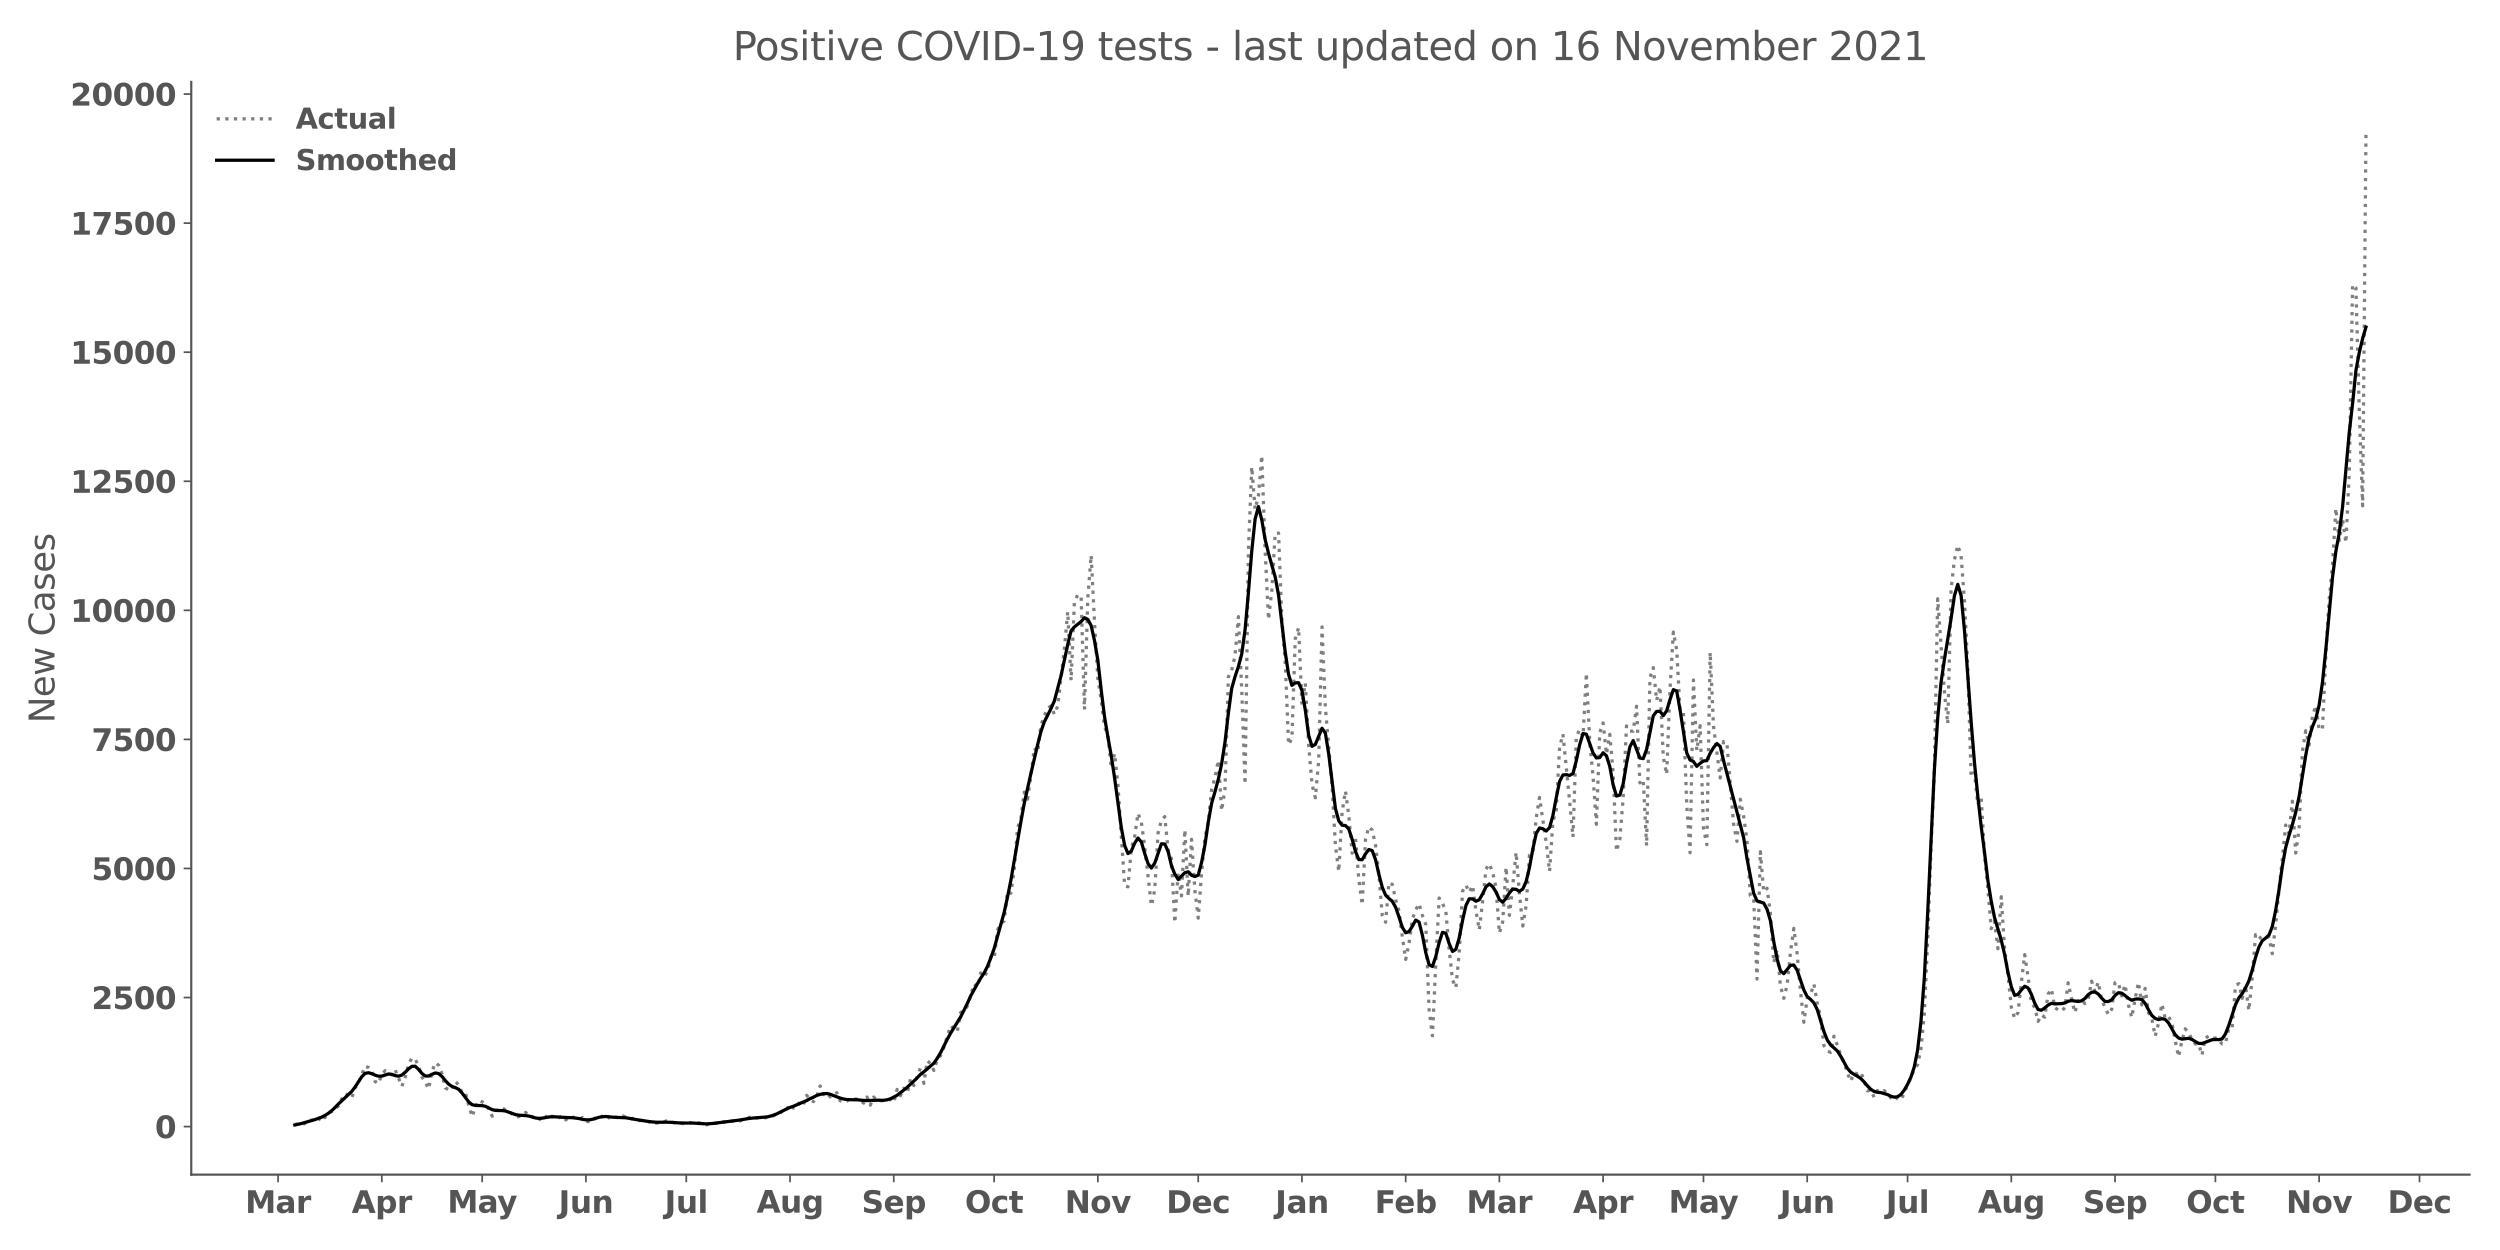 <?xml version="1.0" encoding="utf-8" standalone="no"?>
<!DOCTYPE svg PUBLIC "-//W3C//DTD SVG 1.1//EN"
  "http://www.w3.org/Graphics/SVG/1.1/DTD/svg11.dtd">
<svg xmlns:xlink="http://www.w3.org/1999/xlink" width="1152pt" height="576pt" viewBox="0 0 1152 576" xmlns="http://www.w3.org/2000/svg" version="1.1">
 <defs>
  <style type="text/css">*{stroke-linejoin: round; stroke-linecap: butt}</style>
 </defs>
 <g id="figure_1">
  <g id="patch_1">
   <path d="M 0 576 
L 1152 576 
L 1152 0 
L 0 0 
z
" style="fill: #ffffff"/>
  </g>
  <g id="axes_1">
   <g id="patch_2">
    <path d="M 88.13 541.28 
L 1137.96 541.28 
L 1137.96 37.72 
L 88.13 37.72 
z
" style="fill: #ffffff"/>
   </g>
   <g id="matplotlib.axis_1">
    <g id="xtick_1">
     <g id="line2d_1">
      <defs>
       <path id="m141a85b169" d="M 0 0 
L 0 3.5 
" style="stroke: #555555; stroke-width: 0.8"/>
      </defs>
      <g>
       <use xlink:href="#m141a85b169" x="128.14" y="541.28" style="fill: #555555; stroke: #555555; stroke-width: 0.8"/>
      </g>
     </g>
     <g id="text_1">
      <!-- Mar -->
      <g style="fill: #555555" transform="translate(112.999 558.918)scale(0.14 -0.14)">
       <defs>
        <path id="DejaVuSans-Bold-4d" d="M 588 4666 
L 2119 4666 
L 3181 2169 
L 4250 4666 
L 5778 4666 
L 5778 0 
L 4641 0 
L 4641 3413 
L 3566 897 
L 2803 897 
L 1728 3413 
L 1728 0 
L 588 0 
L 588 4666 
z
" transform="scale(0.016)"/>
        <path id="DejaVuSans-Bold-61" d="M 2106 1575 
Q 1756 1575 1579 1456 
Q 1403 1338 1403 1106 
Q 1403 894 1545 773 
Q 1688 653 1941 653 
Q 2256 653 2472 879 
Q 2688 1106 2688 1447 
L 2688 1575 
L 2106 1575 
z
M 3816 1997 
L 3816 0 
L 2688 0 
L 2688 519 
Q 2463 200 2181 54 
Q 1900 -91 1497 -91 
Q 953 -91 614 226 
Q 275 544 275 1050 
Q 275 1666 698 1953 
Q 1122 2241 2028 2241 
L 2688 2241 
L 2688 2328 
Q 2688 2594 2478 2717 
Q 2269 2841 1825 2841 
Q 1466 2841 1156 2769 
Q 847 2697 581 2553 
L 581 3406 
Q 941 3494 1303 3539 
Q 1666 3584 2028 3584 
Q 2975 3584 3395 3211 
Q 3816 2838 3816 1997 
z
" transform="scale(0.016)"/>
        <path id="DejaVuSans-Bold-72" d="M 3138 2547 
Q 2991 2616 2845 2648 
Q 2700 2681 2553 2681 
Q 2122 2681 1889 2404 
Q 1656 2128 1656 1613 
L 1656 0 
L 538 0 
L 538 3500 
L 1656 3500 
L 1656 2925 
Q 1872 3269 2151 3426 
Q 2431 3584 2822 3584 
Q 2878 3584 2943 3579 
Q 3009 3575 3134 3559 
L 3138 2547 
z
" transform="scale(0.016)"/>
       </defs>
       <use xlink:href="#DejaVuSans-Bold-4d"/>
       <use xlink:href="#DejaVuSans-Bold-61" x="99.512"/>
       <use xlink:href="#DejaVuSans-Bold-72" x="166.992"/>
      </g>
     </g>
    </g>
    <g id="xtick_2">
     <g id="line2d_2">
      <g>
       <use xlink:href="#m141a85b169" x="175.937" y="541.28" style="fill: #555555; stroke: #555555; stroke-width: 0.8"/>
      </g>
     </g>
     <g id="text_2">
      <!-- Apr -->
      <g style="fill: #555555" transform="translate(162.057 558.918)scale(0.14 -0.14)">
       <defs>
        <path id="DejaVuSans-Bold-41" d="M 3419 850 
L 1538 850 
L 1241 0 
L 31 0 
L 1759 4666 
L 3194 4666 
L 4922 0 
L 3713 0 
L 3419 850 
z
M 1838 1716 
L 3116 1716 
L 2478 3572 
L 1838 1716 
z
" transform="scale(0.016)"/>
        <path id="DejaVuSans-Bold-70" d="M 1656 506 
L 1656 -1331 
L 538 -1331 
L 538 3500 
L 1656 3500 
L 1656 2988 
Q 1888 3294 2169 3439 
Q 2450 3584 2816 3584 
Q 3463 3584 3878 3070 
Q 4294 2556 4294 1747 
Q 4294 938 3878 423 
Q 3463 -91 2816 -91 
Q 2450 -91 2169 54 
Q 1888 200 1656 506 
z
M 2400 2772 
Q 2041 2772 1848 2508 
Q 1656 2244 1656 1747 
Q 1656 1250 1848 986 
Q 2041 722 2400 722 
Q 2759 722 2948 984 
Q 3138 1247 3138 1747 
Q 3138 2247 2948 2509 
Q 2759 2772 2400 2772 
z
" transform="scale(0.016)"/>
       </defs>
       <use xlink:href="#DejaVuSans-Bold-41"/>
       <use xlink:href="#DejaVuSans-Bold-70" x="77.393"/>
       <use xlink:href="#DejaVuSans-Bold-72" x="148.975"/>
      </g>
     </g>
    </g>
    <g id="xtick_3">
     <g id="line2d_3">
      <g>
       <use xlink:href="#m141a85b169" x="222.192" y="541.28" style="fill: #555555; stroke: #555555; stroke-width: 0.8"/>
      </g>
     </g>
     <g id="text_3">
      <!-- May -->
      <g style="fill: #555555" transform="translate(206.157 558.808)scale(0.14 -0.14)">
       <defs>
        <path id="DejaVuSans-Bold-79" d="M 78 3500 
L 1197 3500 
L 2138 1125 
L 2938 3500 
L 4056 3500 
L 2584 -331 
Q 2363 -916 2067 -1148 
Q 1772 -1381 1288 -1381 
L 641 -1381 
L 641 -647 
L 991 -647 
Q 1275 -647 1404 -556 
Q 1534 -466 1606 -231 
L 1638 -134 
L 78 3500 
z
" transform="scale(0.016)"/>
       </defs>
       <use xlink:href="#DejaVuSans-Bold-4d"/>
       <use xlink:href="#DejaVuSans-Bold-61" x="99.512"/>
       <use xlink:href="#DejaVuSans-Bold-79" x="163.867"/>
      </g>
     </g>
    </g>
    <g id="xtick_4">
     <g id="line2d_4">
      <g>
       <use xlink:href="#m141a85b169" x="269.988" y="541.28" style="fill: #555555; stroke: #555555; stroke-width: 0.8"/>
      </g>
     </g>
     <g id="text_4">
      <!-- Jun -->
      <g style="fill: #555555" transform="translate(257.418 558.918)scale(0.14 -0.14)">
       <defs>
        <path id="DejaVuSans-Bold-4a" d="M 588 4666 
L 1791 4666 
L 1791 453 
Q 1791 -419 1317 -850 
Q 844 -1281 -116 -1281 
L -359 -1281 
L -359 -372 
L -172 -372 
Q 203 -372 395 -162 
Q 588 47 588 453 
L 588 4666 
z
" transform="scale(0.016)"/>
        <path id="DejaVuSans-Bold-75" d="M 500 1363 
L 500 3500 
L 1625 3500 
L 1625 3150 
Q 1625 2866 1622 2436 
Q 1619 2006 1619 1863 
Q 1619 1441 1641 1255 
Q 1663 1069 1716 984 
Q 1784 875 1895 815 
Q 2006 756 2150 756 
Q 2500 756 2700 1025 
Q 2900 1294 2900 1772 
L 2900 3500 
L 4019 3500 
L 4019 0 
L 2900 0 
L 2900 506 
Q 2647 200 2364 54 
Q 2081 -91 1741 -91 
Q 1134 -91 817 281 
Q 500 653 500 1363 
z
" transform="scale(0.016)"/>
        <path id="DejaVuSans-Bold-6e" d="M 4056 2131 
L 4056 0 
L 2931 0 
L 2931 347 
L 2931 1631 
Q 2931 2084 2911 2256 
Q 2891 2428 2841 2509 
Q 2775 2619 2662 2680 
Q 2550 2741 2406 2741 
Q 2056 2741 1856 2470 
Q 1656 2200 1656 1722 
L 1656 0 
L 538 0 
L 538 3500 
L 1656 3500 
L 1656 2988 
Q 1909 3294 2193 3439 
Q 2478 3584 2822 3584 
Q 3428 3584 3742 3212 
Q 4056 2841 4056 2131 
z
" transform="scale(0.016)"/>
       </defs>
       <use xlink:href="#DejaVuSans-Bold-4a"/>
       <use xlink:href="#DejaVuSans-Bold-75" x="37.207"/>
       <use xlink:href="#DejaVuSans-Bold-6e" x="108.398"/>
      </g>
     </g>
    </g>
    <g id="xtick_5">
     <g id="line2d_5">
      <g>
       <use xlink:href="#m141a85b169" x="316.243" y="541.28" style="fill: #555555; stroke: #555555; stroke-width: 0.8"/>
      </g>
     </g>
     <g id="text_5">
      <!-- Jul -->
      <g style="fill: #555555" transform="translate(306.256 558.918)scale(0.14 -0.14)">
       <defs>
        <path id="DejaVuSans-Bold-6c" d="M 538 4863 
L 1656 4863 
L 1656 0 
L 538 0 
L 538 4863 
z
" transform="scale(0.016)"/>
       </defs>
       <use xlink:href="#DejaVuSans-Bold-4a"/>
       <use xlink:href="#DejaVuSans-Bold-75" x="37.207"/>
       <use xlink:href="#DejaVuSans-Bold-6c" x="108.398"/>
      </g>
     </g>
    </g>
    <g id="xtick_6">
     <g id="line2d_6">
      <g>
       <use xlink:href="#m141a85b169" x="364.04" y="541.28" style="fill: #555555; stroke: #555555; stroke-width: 0.8"/>
      </g>
     </g>
     <g id="text_6">
      <!-- Aug -->
      <g style="fill: #555555" transform="translate(348.629 558.808)scale(0.14 -0.14)">
       <defs>
        <path id="DejaVuSans-Bold-67" d="M 2919 594 
Q 2688 288 2409 144 
Q 2131 0 1766 0 
Q 1125 0 706 504 
Q 288 1009 288 1791 
Q 288 2575 706 3076 
Q 1125 3578 1766 3578 
Q 2131 3578 2409 3434 
Q 2688 3291 2919 2981 
L 2919 3500 
L 4044 3500 
L 4044 353 
Q 4044 -491 3511 -936 
Q 2978 -1381 1966 -1381 
Q 1638 -1381 1331 -1331 
Q 1025 -1281 716 -1178 
L 716 -306 
Q 1009 -475 1290 -558 
Q 1572 -641 1856 -641 
Q 2406 -641 2662 -400 
Q 2919 -159 2919 353 
L 2919 594 
z
M 2181 2772 
Q 1834 2772 1640 2515 
Q 1447 2259 1447 1791 
Q 1447 1309 1634 1061 
Q 1822 813 2181 813 
Q 2531 813 2725 1069 
Q 2919 1325 2919 1791 
Q 2919 2259 2725 2515 
Q 2531 2772 2181 2772 
z
" transform="scale(0.016)"/>
       </defs>
       <use xlink:href="#DejaVuSans-Bold-41"/>
       <use xlink:href="#DejaVuSans-Bold-75" x="77.393"/>
       <use xlink:href="#DejaVuSans-Bold-67" x="148.584"/>
      </g>
     </g>
    </g>
    <g id="xtick_7">
     <g id="line2d_7">
      <g>
       <use xlink:href="#m141a85b169" x="411.837" y="541.28" style="fill: #555555; stroke: #555555; stroke-width: 0.8"/>
      </g>
     </g>
     <g id="text_7">
      <!-- Sep -->
      <g style="fill: #555555" transform="translate(397.037 558.918)scale(0.14 -0.14)">
       <defs>
        <path id="DejaVuSans-Bold-53" d="M 3834 4519 
L 3834 3531 
Q 3450 3703 3084 3790 
Q 2719 3878 2394 3878 
Q 1963 3878 1756 3759 
Q 1550 3641 1550 3391 
Q 1550 3203 1689 3098 
Q 1828 2994 2194 2919 
L 2706 2816 
Q 3484 2659 3812 2340 
Q 4141 2022 4141 1434 
Q 4141 663 3683 286 
Q 3225 -91 2284 -91 
Q 1841 -91 1394 -6 
Q 947 78 500 244 
L 500 1259 
Q 947 1022 1364 901 
Q 1781 781 2169 781 
Q 2563 781 2772 912 
Q 2981 1044 2981 1288 
Q 2981 1506 2839 1625 
Q 2697 1744 2272 1838 
L 1806 1941 
Q 1106 2091 782 2419 
Q 459 2747 459 3303 
Q 459 4000 909 4375 
Q 1359 4750 2203 4750 
Q 2588 4750 2994 4692 
Q 3400 4634 3834 4519 
z
" transform="scale(0.016)"/>
        <path id="DejaVuSans-Bold-65" d="M 4031 1759 
L 4031 1441 
L 1416 1441 
Q 1456 1047 1700 850 
Q 1944 653 2381 653 
Q 2734 653 3104 758 
Q 3475 863 3866 1075 
L 3866 213 
Q 3469 63 3072 -14 
Q 2675 -91 2278 -91 
Q 1328 -91 801 392 
Q 275 875 275 1747 
Q 275 2603 792 3093 
Q 1309 3584 2216 3584 
Q 3041 3584 3536 3087 
Q 4031 2591 4031 1759 
z
M 2881 2131 
Q 2881 2450 2695 2645 
Q 2509 2841 2209 2841 
Q 1884 2841 1681 2658 
Q 1478 2475 1428 2131 
L 2881 2131 
z
" transform="scale(0.016)"/>
       </defs>
       <use xlink:href="#DejaVuSans-Bold-53"/>
       <use xlink:href="#DejaVuSans-Bold-65" x="72.021"/>
       <use xlink:href="#DejaVuSans-Bold-70" x="139.844"/>
      </g>
     </g>
    </g>
    <g id="xtick_8">
     <g id="line2d_8">
      <g>
       <use xlink:href="#m141a85b169" x="458.091" y="541.28" style="fill: #555555; stroke: #555555; stroke-width: 0.8"/>
      </g>
     </g>
     <g id="text_8">
      <!-- Oct -->
      <g style="fill: #555555" transform="translate(444.645 558.918)scale(0.14 -0.14)">
       <defs>
        <path id="DejaVuSans-Bold-4f" d="M 2719 3878 
Q 2169 3878 1866 3472 
Q 1563 3066 1563 2328 
Q 1563 1594 1866 1187 
Q 2169 781 2719 781 
Q 3272 781 3575 1187 
Q 3878 1594 3878 2328 
Q 3878 3066 3575 3472 
Q 3272 3878 2719 3878 
z
M 2719 4750 
Q 3844 4750 4481 4106 
Q 5119 3463 5119 2328 
Q 5119 1197 4481 553 
Q 3844 -91 2719 -91 
Q 1597 -91 958 553 
Q 319 1197 319 2328 
Q 319 3463 958 4106 
Q 1597 4750 2719 4750 
z
" transform="scale(0.016)"/>
        <path id="DejaVuSans-Bold-63" d="M 3366 3391 
L 3366 2478 
Q 3138 2634 2908 2709 
Q 2678 2784 2431 2784 
Q 1963 2784 1702 2511 
Q 1441 2238 1441 1747 
Q 1441 1256 1702 982 
Q 1963 709 2431 709 
Q 2694 709 2930 787 
Q 3166 866 3366 1019 
L 3366 103 
Q 3103 6 2833 -42 
Q 2563 -91 2291 -91 
Q 1344 -91 809 395 
Q 275 881 275 1747 
Q 275 2613 809 3098 
Q 1344 3584 2291 3584 
Q 2566 3584 2833 3536 
Q 3100 3488 3366 3391 
z
" transform="scale(0.016)"/>
        <path id="DejaVuSans-Bold-74" d="M 1759 4494 
L 1759 3500 
L 2913 3500 
L 2913 2700 
L 1759 2700 
L 1759 1216 
Q 1759 972 1856 886 
Q 1953 800 2241 800 
L 2816 800 
L 2816 0 
L 1856 0 
Q 1194 0 917 276 
Q 641 553 641 1216 
L 641 2700 
L 84 2700 
L 84 3500 
L 641 3500 
L 641 4494 
L 1759 4494 
z
" transform="scale(0.016)"/>
       </defs>
       <use xlink:href="#DejaVuSans-Bold-4f"/>
       <use xlink:href="#DejaVuSans-Bold-63" x="85.01"/>
       <use xlink:href="#DejaVuSans-Bold-74" x="144.287"/>
      </g>
     </g>
    </g>
    <g id="xtick_9">
     <g id="line2d_9">
      <g>
       <use xlink:href="#m141a85b169" x="505.888" y="541.28" style="fill: #555555; stroke: #555555; stroke-width: 0.8"/>
      </g>
     </g>
     <g id="text_9">
      <!-- Nov -->
      <g style="fill: #555555" transform="translate(490.658 558.918)scale(0.14 -0.14)">
       <defs>
        <path id="DejaVuSans-Bold-4e" d="M 588 4666 
L 1931 4666 
L 3628 1466 
L 3628 4666 
L 4769 4666 
L 4769 0 
L 3425 0 
L 1728 3200 
L 1728 0 
L 588 0 
L 588 4666 
z
" transform="scale(0.016)"/>
        <path id="DejaVuSans-Bold-6f" d="M 2203 2784 
Q 1831 2784 1636 2517 
Q 1441 2250 1441 1747 
Q 1441 1244 1636 976 
Q 1831 709 2203 709 
Q 2569 709 2762 976 
Q 2956 1244 2956 1747 
Q 2956 2250 2762 2517 
Q 2569 2784 2203 2784 
z
M 2203 3584 
Q 3106 3584 3614 3096 
Q 4122 2609 4122 1747 
Q 4122 884 3614 396 
Q 3106 -91 2203 -91 
Q 1297 -91 786 396 
Q 275 884 275 1747 
Q 275 2609 786 3096 
Q 1297 3584 2203 3584 
z
" transform="scale(0.016)"/>
        <path id="DejaVuSans-Bold-76" d="M 97 3500 
L 1216 3500 
L 2088 1081 
L 2956 3500 
L 4078 3500 
L 2700 0 
L 1472 0 
L 97 3500 
z
" transform="scale(0.016)"/>
       </defs>
       <use xlink:href="#DejaVuSans-Bold-4e"/>
       <use xlink:href="#DejaVuSans-Bold-6f" x="83.691"/>
       <use xlink:href="#DejaVuSans-Bold-76" x="152.393"/>
      </g>
     </g>
    </g>
    <g id="xtick_10">
     <g id="line2d_10">
      <g>
       <use xlink:href="#m141a85b169" x="552.143" y="541.28" style="fill: #555555; stroke: #555555; stroke-width: 0.8"/>
      </g>
     </g>
     <g id="text_10">
      <!-- Dec -->
      <g style="fill: #555555" transform="translate(537.434 558.918)scale(0.14 -0.14)">
       <defs>
        <path id="DejaVuSans-Bold-44" d="M 1791 3756 
L 1791 909 
L 2222 909 
Q 2959 909 3348 1275 
Q 3738 1641 3738 2338 
Q 3738 3031 3350 3393 
Q 2963 3756 2222 3756 
L 1791 3756 
z
M 588 4666 
L 1856 4666 
Q 2919 4666 3439 4514 
Q 3959 4363 4331 4000 
Q 4659 3684 4818 3271 
Q 4978 2859 4978 2338 
Q 4978 1809 4818 1395 
Q 4659 981 4331 666 
Q 3956 303 3431 151 
Q 2906 0 1856 0 
L 588 0 
L 588 4666 
z
" transform="scale(0.016)"/>
       </defs>
       <use xlink:href="#DejaVuSans-Bold-44"/>
       <use xlink:href="#DejaVuSans-Bold-65" x="83.008"/>
       <use xlink:href="#DejaVuSans-Bold-63" x="150.83"/>
      </g>
     </g>
    </g>
    <g id="xtick_11">
     <g id="line2d_11">
      <g>
       <use xlink:href="#m141a85b169" x="599.939" y="541.28" style="fill: #555555; stroke: #555555; stroke-width: 0.8"/>
      </g>
     </g>
     <g id="text_11">
      <!-- Jan -->
      <g style="fill: #555555" transform="translate(587.628 558.918)scale(0.14 -0.14)">
       <use xlink:href="#DejaVuSans-Bold-4a"/>
       <use xlink:href="#DejaVuSans-Bold-61" x="37.207"/>
       <use xlink:href="#DejaVuSans-Bold-6e" x="104.688"/>
      </g>
     </g>
    </g>
    <g id="xtick_12">
     <g id="line2d_12">
      <g>
       <use xlink:href="#m141a85b169" x="647.736" y="541.28" style="fill: #555555; stroke: #555555; stroke-width: 0.8"/>
      </g>
     </g>
     <g id="text_12">
      <!-- Feb -->
      <g style="fill: #555555" transform="translate(633.476 558.918)scale(0.14 -0.14)">
       <defs>
        <path id="DejaVuSans-Bold-46" d="M 588 4666 
L 3834 4666 
L 3834 3756 
L 1791 3756 
L 1791 2888 
L 3713 2888 
L 3713 1978 
L 1791 1978 
L 1791 0 
L 588 0 
L 588 4666 
z
" transform="scale(0.016)"/>
        <path id="DejaVuSans-Bold-62" d="M 2400 722 
Q 2759 722 2948 984 
Q 3138 1247 3138 1747 
Q 3138 2247 2948 2509 
Q 2759 2772 2400 2772 
Q 2041 2772 1848 2508 
Q 1656 2244 1656 1747 
Q 1656 1250 1848 986 
Q 2041 722 2400 722 
z
M 1656 2988 
Q 1888 3294 2169 3439 
Q 2450 3584 2816 3584 
Q 3463 3584 3878 3070 
Q 4294 2556 4294 1747 
Q 4294 938 3878 423 
Q 3463 -91 2816 -91 
Q 2450 -91 2169 54 
Q 1888 200 1656 506 
L 1656 0 
L 538 0 
L 538 4863 
L 1656 4863 
L 1656 2988 
z
" transform="scale(0.016)"/>
       </defs>
       <use xlink:href="#DejaVuSans-Bold-46"/>
       <use xlink:href="#DejaVuSans-Bold-65" x="64.311"/>
       <use xlink:href="#DejaVuSans-Bold-62" x="132.133"/>
      </g>
     </g>
    </g>
    <g id="xtick_13">
     <g id="line2d_13">
      <g>
       <use xlink:href="#m141a85b169" x="690.907" y="541.28" style="fill: #555555; stroke: #555555; stroke-width: 0.8"/>
      </g>
     </g>
     <g id="text_13">
      <!-- Mar -->
      <g style="fill: #555555" transform="translate(675.765 558.918)scale(0.14 -0.14)">
       <use xlink:href="#DejaVuSans-Bold-4d"/>
       <use xlink:href="#DejaVuSans-Bold-61" x="99.512"/>
       <use xlink:href="#DejaVuSans-Bold-72" x="166.992"/>
      </g>
     </g>
    </g>
    <g id="xtick_14">
     <g id="line2d_14">
      <g>
       <use xlink:href="#m141a85b169" x="738.704" y="541.28" style="fill: #555555; stroke: #555555; stroke-width: 0.8"/>
      </g>
     </g>
     <g id="text_14">
      <!-- Apr -->
      <g style="fill: #555555" transform="translate(724.824 558.918)scale(0.14 -0.14)">
       <use xlink:href="#DejaVuSans-Bold-41"/>
       <use xlink:href="#DejaVuSans-Bold-70" x="77.393"/>
       <use xlink:href="#DejaVuSans-Bold-72" x="148.975"/>
      </g>
     </g>
    </g>
    <g id="xtick_15">
     <g id="line2d_15">
      <g>
       <use xlink:href="#m141a85b169" x="784.959" y="541.28" style="fill: #555555; stroke: #555555; stroke-width: 0.8"/>
      </g>
     </g>
     <g id="text_15">
      <!-- May -->
      <g style="fill: #555555" transform="translate(768.924 558.808)scale(0.14 -0.14)">
       <use xlink:href="#DejaVuSans-Bold-4d"/>
       <use xlink:href="#DejaVuSans-Bold-61" x="99.512"/>
       <use xlink:href="#DejaVuSans-Bold-79" x="163.867"/>
      </g>
     </g>
    </g>
    <g id="xtick_16">
     <g id="line2d_16">
      <g>
       <use xlink:href="#m141a85b169" x="832.755" y="541.28" style="fill: #555555; stroke: #555555; stroke-width: 0.8"/>
      </g>
     </g>
     <g id="text_16">
      <!-- Jun -->
      <g style="fill: #555555" transform="translate(820.185 558.918)scale(0.14 -0.14)">
       <use xlink:href="#DejaVuSans-Bold-4a"/>
       <use xlink:href="#DejaVuSans-Bold-75" x="37.207"/>
       <use xlink:href="#DejaVuSans-Bold-6e" x="108.398"/>
      </g>
     </g>
    </g>
    <g id="xtick_17">
     <g id="line2d_17">
      <g>
       <use xlink:href="#m141a85b169" x="879.01" y="541.28" style="fill: #555555; stroke: #555555; stroke-width: 0.8"/>
      </g>
     </g>
     <g id="text_17">
      <!-- Jul -->
      <g style="fill: #555555" transform="translate(869.023 558.918)scale(0.14 -0.14)">
       <use xlink:href="#DejaVuSans-Bold-4a"/>
       <use xlink:href="#DejaVuSans-Bold-75" x="37.207"/>
       <use xlink:href="#DejaVuSans-Bold-6c" x="108.398"/>
      </g>
     </g>
    </g>
    <g id="xtick_18">
     <g id="line2d_18">
      <g>
       <use xlink:href="#m141a85b169" x="926.807" y="541.28" style="fill: #555555; stroke: #555555; stroke-width: 0.8"/>
      </g>
     </g>
     <g id="text_18">
      <!-- Aug -->
      <g style="fill: #555555" transform="translate(911.396 558.808)scale(0.14 -0.14)">
       <use xlink:href="#DejaVuSans-Bold-41"/>
       <use xlink:href="#DejaVuSans-Bold-75" x="77.393"/>
       <use xlink:href="#DejaVuSans-Bold-67" x="148.584"/>
      </g>
     </g>
    </g>
    <g id="xtick_19">
     <g id="line2d_19">
      <g>
       <use xlink:href="#m141a85b169" x="974.603" y="541.28" style="fill: #555555; stroke: #555555; stroke-width: 0.8"/>
      </g>
     </g>
     <g id="text_19">
      <!-- Sep -->
      <g style="fill: #555555" transform="translate(959.804 558.918)scale(0.14 -0.14)">
       <use xlink:href="#DejaVuSans-Bold-53"/>
       <use xlink:href="#DejaVuSans-Bold-65" x="72.021"/>
       <use xlink:href="#DejaVuSans-Bold-70" x="139.844"/>
      </g>
     </g>
    </g>
    <g id="xtick_20">
     <g id="line2d_20">
      <g>
       <use xlink:href="#m141a85b169" x="1020.858" y="541.28" style="fill: #555555; stroke: #555555; stroke-width: 0.8"/>
      </g>
     </g>
     <g id="text_20">
      <!-- Oct -->
      <g style="fill: #555555" transform="translate(1007.412 558.918)scale(0.14 -0.14)">
       <use xlink:href="#DejaVuSans-Bold-4f"/>
       <use xlink:href="#DejaVuSans-Bold-63" x="85.01"/>
       <use xlink:href="#DejaVuSans-Bold-74" x="144.287"/>
      </g>
     </g>
    </g>
    <g id="xtick_21">
     <g id="line2d_21">
      <g>
       <use xlink:href="#m141a85b169" x="1068.655" y="541.28" style="fill: #555555; stroke: #555555; stroke-width: 0.8"/>
      </g>
     </g>
     <g id="text_21">
      <!-- Nov -->
      <g style="fill: #555555" transform="translate(1053.424 558.918)scale(0.14 -0.14)">
       <use xlink:href="#DejaVuSans-Bold-4e"/>
       <use xlink:href="#DejaVuSans-Bold-6f" x="83.691"/>
       <use xlink:href="#DejaVuSans-Bold-76" x="152.393"/>
      </g>
     </g>
    </g>
    <g id="xtick_22">
     <g id="line2d_22">
      <g>
       <use xlink:href="#m141a85b169" x="1114.91" y="541.28" style="fill: #555555; stroke: #555555; stroke-width: 0.8"/>
      </g>
     </g>
     <g id="text_22">
      <!-- Dec -->
      <g style="fill: #555555" transform="translate(1100.201 558.918)scale(0.14 -0.14)">
       <use xlink:href="#DejaVuSans-Bold-44"/>
       <use xlink:href="#DejaVuSans-Bold-65" x="83.008"/>
       <use xlink:href="#DejaVuSans-Bold-63" x="150.83"/>
      </g>
     </g>
    </g>
   </g>
   <g id="matplotlib.axis_2">
    <g id="ytick_1">
     <g id="line2d_23">
      <defs>
       <path id="m363e46a65e" d="M 0 0 
L -3.5 0 
" style="stroke: #555555; stroke-width: 0.8"/>
      </defs>
      <g>
       <use xlink:href="#m363e46a65e" x="88.13" y="519.128" style="fill: #555555; stroke: #555555; stroke-width: 0.8"/>
      </g>
     </g>
     <g id="text_23">
      <!-- 0 -->
      <g style="fill: #555555" transform="translate(71.389 524.447)scale(0.14 -0.14)">
       <defs>
        <path id="DejaVuSans-Bold-30" d="M 2944 2338 
Q 2944 3213 2780 3570 
Q 2616 3928 2228 3928 
Q 1841 3928 1675 3570 
Q 1509 3213 1509 2338 
Q 1509 1453 1675 1090 
Q 1841 728 2228 728 
Q 2613 728 2778 1090 
Q 2944 1453 2944 2338 
z
M 4147 2328 
Q 4147 1169 3647 539 
Q 3147 -91 2228 -91 
Q 1306 -91 806 539 
Q 306 1169 306 2328 
Q 306 3491 806 4120 
Q 1306 4750 2228 4750 
Q 3147 4750 3647 4120 
Q 4147 3491 4147 2328 
z
" transform="scale(0.016)"/>
       </defs>
       <use xlink:href="#DejaVuSans-Bold-30"/>
      </g>
     </g>
    </g>
    <g id="ytick_2">
     <g id="line2d_24">
      <g>
       <use xlink:href="#m363e46a65e" x="88.13" y="459.655" style="fill: #555555; stroke: #555555; stroke-width: 0.8"/>
      </g>
     </g>
     <g id="text_24">
      <!-- 2500 -->
      <g style="fill: #555555" transform="translate(42.166 464.973)scale(0.14 -0.14)">
       <defs>
        <path id="DejaVuSans-Bold-32" d="M 1844 884 
L 3897 884 
L 3897 0 
L 506 0 
L 506 884 
L 2209 2388 
Q 2438 2594 2547 2791 
Q 2656 2988 2656 3200 
Q 2656 3528 2436 3728 
Q 2216 3928 1850 3928 
Q 1569 3928 1234 3808 
Q 900 3688 519 3450 
L 519 4475 
Q 925 4609 1322 4679 
Q 1719 4750 2100 4750 
Q 2938 4750 3402 4381 
Q 3866 4013 3866 3353 
Q 3866 2972 3669 2642 
Q 3472 2313 2841 1759 
L 1844 884 
z
" transform="scale(0.016)"/>
        <path id="DejaVuSans-Bold-35" d="M 678 4666 
L 3669 4666 
L 3669 3781 
L 1638 3781 
L 1638 3059 
Q 1775 3097 1914 3117 
Q 2053 3138 2203 3138 
Q 3056 3138 3531 2711 
Q 4006 2284 4006 1522 
Q 4006 766 3489 337 
Q 2972 -91 2053 -91 
Q 1656 -91 1267 -14 
Q 878 63 494 219 
L 494 1166 
Q 875 947 1217 837 
Q 1559 728 1863 728 
Q 2300 728 2551 942 
Q 2803 1156 2803 1522 
Q 2803 1891 2551 2103 
Q 2300 2316 1863 2316 
Q 1603 2316 1309 2248 
Q 1016 2181 678 2041 
L 678 4666 
z
" transform="scale(0.016)"/>
       </defs>
       <use xlink:href="#DejaVuSans-Bold-32"/>
       <use xlink:href="#DejaVuSans-Bold-35" x="69.58"/>
       <use xlink:href="#DejaVuSans-Bold-30" x="139.16"/>
       <use xlink:href="#DejaVuSans-Bold-30" x="208.74"/>
      </g>
     </g>
    </g>
    <g id="ytick_3">
     <g id="line2d_25">
      <g>
       <use xlink:href="#m363e46a65e" x="88.13" y="400.181" style="fill: #555555; stroke: #555555; stroke-width: 0.8"/>
      </g>
     </g>
     <g id="text_25">
      <!-- 5000 -->
      <g style="fill: #555555" transform="translate(42.166 405.5)scale(0.14 -0.14)">
       <use xlink:href="#DejaVuSans-Bold-35"/>
       <use xlink:href="#DejaVuSans-Bold-30" x="69.58"/>
       <use xlink:href="#DejaVuSans-Bold-30" x="139.16"/>
       <use xlink:href="#DejaVuSans-Bold-30" x="208.74"/>
      </g>
     </g>
    </g>
    <g id="ytick_4">
     <g id="line2d_26">
      <g>
       <use xlink:href="#m363e46a65e" x="88.13" y="340.707" style="fill: #555555; stroke: #555555; stroke-width: 0.8"/>
      </g>
     </g>
     <g id="text_26">
      <!-- 7500 -->
      <g style="fill: #555555" transform="translate(42.166 346.026)scale(0.14 -0.14)">
       <defs>
        <path id="DejaVuSans-Bold-37" d="M 428 4666 
L 3944 4666 
L 3944 3988 
L 2125 0 
L 953 0 
L 2675 3781 
L 428 3781 
L 428 4666 
z
" transform="scale(0.016)"/>
       </defs>
       <use xlink:href="#DejaVuSans-Bold-37"/>
       <use xlink:href="#DejaVuSans-Bold-35" x="69.58"/>
       <use xlink:href="#DejaVuSans-Bold-30" x="139.16"/>
       <use xlink:href="#DejaVuSans-Bold-30" x="208.74"/>
      </g>
     </g>
    </g>
    <g id="ytick_5">
     <g id="line2d_27">
      <g>
       <use xlink:href="#m363e46a65e" x="88.13" y="281.233" style="fill: #555555; stroke: #555555; stroke-width: 0.8"/>
      </g>
     </g>
     <g id="text_27">
      <!-- 10000 -->
      <g style="fill: #555555" transform="translate(32.425 286.552)scale(0.14 -0.14)">
       <defs>
        <path id="DejaVuSans-Bold-31" d="M 750 831 
L 1813 831 
L 1813 3847 
L 722 3622 
L 722 4441 
L 1806 4666 
L 2950 4666 
L 2950 831 
L 4013 831 
L 4013 0 
L 750 0 
L 750 831 
z
" transform="scale(0.016)"/>
       </defs>
       <use xlink:href="#DejaVuSans-Bold-31"/>
       <use xlink:href="#DejaVuSans-Bold-30" x="69.58"/>
       <use xlink:href="#DejaVuSans-Bold-30" x="139.16"/>
       <use xlink:href="#DejaVuSans-Bold-30" x="208.74"/>
       <use xlink:href="#DejaVuSans-Bold-30" x="278.32"/>
      </g>
     </g>
    </g>
    <g id="ytick_6">
     <g id="line2d_28">
      <g>
       <use xlink:href="#m363e46a65e" x="88.13" y="221.759" style="fill: #555555; stroke: #555555; stroke-width: 0.8"/>
      </g>
     </g>
     <g id="text_28">
      <!-- 12500 -->
      <g style="fill: #555555" transform="translate(32.425 227.078)scale(0.14 -0.14)">
       <use xlink:href="#DejaVuSans-Bold-31"/>
       <use xlink:href="#DejaVuSans-Bold-32" x="69.58"/>
       <use xlink:href="#DejaVuSans-Bold-35" x="139.16"/>
       <use xlink:href="#DejaVuSans-Bold-30" x="208.74"/>
       <use xlink:href="#DejaVuSans-Bold-30" x="278.32"/>
      </g>
     </g>
    </g>
    <g id="ytick_7">
     <g id="line2d_29">
      <g>
       <use xlink:href="#m363e46a65e" x="88.13" y="162.286" style="fill: #555555; stroke: #555555; stroke-width: 0.8"/>
      </g>
     </g>
     <g id="text_29">
      <!-- 15000 -->
      <g style="fill: #555555" transform="translate(32.425 167.604)scale(0.14 -0.14)">
       <use xlink:href="#DejaVuSans-Bold-31"/>
       <use xlink:href="#DejaVuSans-Bold-35" x="69.58"/>
       <use xlink:href="#DejaVuSans-Bold-30" x="139.16"/>
       <use xlink:href="#DejaVuSans-Bold-30" x="208.74"/>
       <use xlink:href="#DejaVuSans-Bold-30" x="278.32"/>
      </g>
     </g>
    </g>
    <g id="ytick_8">
     <g id="line2d_30">
      <g>
       <use xlink:href="#m363e46a65e" x="88.13" y="102.812" style="fill: #555555; stroke: #555555; stroke-width: 0.8"/>
      </g>
     </g>
     <g id="text_30">
      <!-- 17500 -->
      <g style="fill: #555555" transform="translate(32.425 108.131)scale(0.14 -0.14)">
       <use xlink:href="#DejaVuSans-Bold-31"/>
       <use xlink:href="#DejaVuSans-Bold-37" x="69.58"/>
       <use xlink:href="#DejaVuSans-Bold-35" x="139.16"/>
       <use xlink:href="#DejaVuSans-Bold-30" x="208.74"/>
       <use xlink:href="#DejaVuSans-Bold-30" x="278.32"/>
      </g>
     </g>
    </g>
    <g id="ytick_9">
     <g id="line2d_31">
      <g>
       <use xlink:href="#m363e46a65e" x="88.13" y="43.338" style="fill: #555555; stroke: #555555; stroke-width: 0.8"/>
      </g>
     </g>
     <g id="text_31">
      <!-- 20000 -->
      <g style="fill: #555555" transform="translate(32.425 48.657)scale(0.14 -0.14)">
       <use xlink:href="#DejaVuSans-Bold-32"/>
       <use xlink:href="#DejaVuSans-Bold-30" x="69.58"/>
       <use xlink:href="#DejaVuSans-Bold-30" x="139.16"/>
       <use xlink:href="#DejaVuSans-Bold-30" x="208.74"/>
       <use xlink:href="#DejaVuSans-Bold-30" x="278.32"/>
      </g>
     </g>
    </g>
    <g id="text_32">
     <!-- New Cases -->
     <g style="fill: #555555" transform="translate(25.098 333.239)rotate(-90)scale(0.16 -0.16)">
      <defs>
       <path id="DejaVuSans-4e" d="M 628 4666 
L 1478 4666 
L 3547 763 
L 3547 4666 
L 4159 4666 
L 4159 0 
L 3309 0 
L 1241 3903 
L 1241 0 
L 628 0 
L 628 4666 
z
" transform="scale(0.016)"/>
       <path id="DejaVuSans-65" d="M 3597 1894 
L 3597 1613 
L 953 1613 
Q 991 1019 1311 708 
Q 1631 397 2203 397 
Q 2534 397 2845 478 
Q 3156 559 3463 722 
L 3463 178 
Q 3153 47 2828 -22 
Q 2503 -91 2169 -91 
Q 1331 -91 842 396 
Q 353 884 353 1716 
Q 353 2575 817 3079 
Q 1281 3584 2069 3584 
Q 2775 3584 3186 3129 
Q 3597 2675 3597 1894 
z
M 3022 2063 
Q 3016 2534 2758 2815 
Q 2500 3097 2075 3097 
Q 1594 3097 1305 2825 
Q 1016 2553 972 2059 
L 3022 2063 
z
" transform="scale(0.016)"/>
       <path id="DejaVuSans-77" d="M 269 3500 
L 844 3500 
L 1563 769 
L 2278 3500 
L 2956 3500 
L 3675 769 
L 4391 3500 
L 4966 3500 
L 4050 0 
L 3372 0 
L 2619 2869 
L 1863 0 
L 1184 0 
L 269 3500 
z
" transform="scale(0.016)"/>
       <path id="DejaVuSans-20" transform="scale(0.016)"/>
       <path id="DejaVuSans-43" d="M 4122 4306 
L 4122 3641 
Q 3803 3938 3442 4084 
Q 3081 4231 2675 4231 
Q 1875 4231 1450 3742 
Q 1025 3253 1025 2328 
Q 1025 1406 1450 917 
Q 1875 428 2675 428 
Q 3081 428 3442 575 
Q 3803 722 4122 1019 
L 4122 359 
Q 3791 134 3420 21 
Q 3050 -91 2638 -91 
Q 1578 -91 968 557 
Q 359 1206 359 2328 
Q 359 3453 968 4101 
Q 1578 4750 2638 4750 
Q 3056 4750 3426 4639 
Q 3797 4528 4122 4306 
z
" transform="scale(0.016)"/>
       <path id="DejaVuSans-61" d="M 2194 1759 
Q 1497 1759 1228 1600 
Q 959 1441 959 1056 
Q 959 750 1161 570 
Q 1363 391 1709 391 
Q 2188 391 2477 730 
Q 2766 1069 2766 1631 
L 2766 1759 
L 2194 1759 
z
M 3341 1997 
L 3341 0 
L 2766 0 
L 2766 531 
Q 2569 213 2275 61 
Q 1981 -91 1556 -91 
Q 1019 -91 701 211 
Q 384 513 384 1019 
Q 384 1609 779 1909 
Q 1175 2209 1959 2209 
L 2766 2209 
L 2766 2266 
Q 2766 2663 2505 2880 
Q 2244 3097 1772 3097 
Q 1472 3097 1187 3025 
Q 903 2953 641 2809 
L 641 3341 
Q 956 3463 1253 3523 
Q 1550 3584 1831 3584 
Q 2591 3584 2966 3190 
Q 3341 2797 3341 1997 
z
" transform="scale(0.016)"/>
       <path id="DejaVuSans-73" d="M 2834 3397 
L 2834 2853 
Q 2591 2978 2328 3040 
Q 2066 3103 1784 3103 
Q 1356 3103 1142 2972 
Q 928 2841 928 2578 
Q 928 2378 1081 2264 
Q 1234 2150 1697 2047 
L 1894 2003 
Q 2506 1872 2764 1633 
Q 3022 1394 3022 966 
Q 3022 478 2636 193 
Q 2250 -91 1575 -91 
Q 1294 -91 989 -36 
Q 684 19 347 128 
L 347 722 
Q 666 556 975 473 
Q 1284 391 1588 391 
Q 1994 391 2212 530 
Q 2431 669 2431 922 
Q 2431 1156 2273 1281 
Q 2116 1406 1581 1522 
L 1381 1569 
Q 847 1681 609 1914 
Q 372 2147 372 2553 
Q 372 3047 722 3315 
Q 1072 3584 1716 3584 
Q 2034 3584 2315 3537 
Q 2597 3491 2834 3397 
z
" transform="scale(0.016)"/>
      </defs>
      <use xlink:href="#DejaVuSans-4e"/>
      <use xlink:href="#DejaVuSans-65" x="74.805"/>
      <use xlink:href="#DejaVuSans-77" x="136.328"/>
      <use xlink:href="#DejaVuSans-20" x="218.115"/>
      <use xlink:href="#DejaVuSans-43" x="249.902"/>
      <use xlink:href="#DejaVuSans-61" x="319.727"/>
      <use xlink:href="#DejaVuSans-73" x="381.006"/>
      <use xlink:href="#DejaVuSans-65" x="433.105"/>
      <use xlink:href="#DejaVuSans-73" x="494.629"/>
     </g>
    </g>
   </g>
   <g id="line2d_32">
    <path d="M 135.85 518.177 
L 137.391 517.939 
L 138.933 518.367 
L 140.475 517.677 
L 142.017 516.036 
L 143.559 516.202 
L 145.101 516.107 
L 146.642 516.44 
L 148.184 513.918 
L 149.726 515.013 
L 151.268 512.705 
L 152.81 512.277 
L 154.351 510.873 
L 155.893 509.708 
L 157.435 506.449 
L 158.977 503.974 
L 160.519 504.736 
L 162.061 505.973 
L 163.602 501.31 
L 165.144 499.074 
L 168.228 491.366 
L 169.77 491.866 
L 171.312 493.15 
L 172.853 498.36 
L 174.395 499.288 
L 175.937 495.149 
L 177.479 493.364 
L 179.021 494.863 
L 180.563 495.291 
L 182.104 492.984 
L 185.188 500.525 
L 186.73 496.314 
L 188.272 490.391 
L 189.813 487.56 
L 191.355 488.178 
L 192.897 491.271 
L 194.439 496.314 
L 195.981 498.622 
L 197.523 501.762 
L 199.064 493.697 
L 200.606 489.772 
L 202.148 490.914 
L 203.69 494.792 
L 205.232 501.334 
L 206.774 502.095 
L 208.315 502.285 
L 209.857 498.336 
L 211.399 499.978 
L 212.941 503.737 
L 214.483 503.641 
L 216.025 509.494 
L 217.566 514.537 
L 219.108 509.898 
L 220.65 507.067 
L 222.192 507.757 
L 223.734 508.732 
L 225.276 511.088 
L 226.817 514.347 
L 228.359 511.54 
L 229.901 511.54 
L 231.443 510.54 
L 232.985 511.54 
L 234.526 512.277 
L 236.068 513.371 
L 237.61 514.87 
L 239.152 514.489 
L 240.694 513.823 
L 242.236 512.61 
L 243.777 514.323 
L 245.319 514.513 
L 246.861 516.155 
L 248.403 515.608 
L 249.945 516.488 
L 251.487 514.68 
L 253.028 513.086 
L 254.57 514.751 
L 257.654 515.013 
L 259.196 514.061 
L 260.738 516.06 
L 262.279 514.513 
L 263.821 514.894 
L 265.363 514.894 
L 266.905 515.774 
L 268.447 514.941 
L 269.988 516.654 
L 271.53 516.868 
L 273.072 516.916 
L 274.614 514.656 
L 276.156 513.966 
L 277.698 514.608 
L 279.239 513.443 
L 280.781 515.179 
L 282.323 515.227 
L 283.865 514.822 
L 285.407 515.274 
L 286.949 514.204 
L 288.49 514.822 
L 290.032 515.703 
L 291.574 515.346 
L 294.658 516.44 
L 296.2 516.178 
L 299.283 516.987 
L 300.825 516.868 
L 302.367 517.511 
L 303.909 517.463 
L 305.451 517.225 
L 306.992 516.512 
L 310.076 517.297 
L 311.618 517.558 
L 313.16 517.32 
L 314.701 517.772 
L 316.243 517.653 
L 317.785 517.344 
L 319.327 517.32 
L 320.869 517.582 
L 322.411 517.416 
L 323.952 518.153 
L 325.494 518.32 
L 327.036 517.772 
L 330.12 517.582 
L 331.662 517.13 
L 333.203 516.868 
L 334.745 517.416 
L 336.287 516.797 
L 339.371 516.297 
L 340.913 516.535 
L 342.454 515.679 
L 343.996 515.679 
L 345.538 514.775 
L 347.08 515.108 
L 348.622 515.084 
L 351.705 515.441 
L 354.789 514.061 
L 356.331 514.156 
L 357.873 513.8 
L 359.414 513.229 
L 360.956 511.016 
L 362.498 511.016 
L 364.04 508.875 
L 365.582 510.588 
L 367.124 510.279 
L 368.665 507.543 
L 370.207 508.946 
L 371.749 504.736 
L 373.291 506.829 
L 374.833 507.614 
L 376.375 505.402 
L 377.916 500.406 
L 379.458 504.379 
L 381 503.641 
L 382.542 505.426 
L 384.084 504.212 
L 385.626 503.522 
L 387.167 507.257 
L 388.709 507.567 
L 390.251 507.4 
L 391.793 505.973 
L 393.335 506.496 
L 394.876 506.449 
L 396.418 507.067 
L 397.96 508.304 
L 399.502 505.497 
L 401.044 509.232 
L 402.586 505.521 
L 404.127 507.043 
L 405.669 507.21 
L 408.753 507.091 
L 410.295 506.615 
L 411.837 508.019 
L 413.378 502 
L 414.92 504.878 
L 416.462 501.453 
L 418.004 503.689 
L 419.546 497.242 
L 421.088 500.216 
L 424.171 492.008 
L 425.713 499.217 
L 427.255 488.892 
L 428.797 490.058 
L 430.339 493.269 
L 431.88 488.273 
L 433.422 486.394 
L 434.964 482.564 
L 438.048 472.62 
L 439.589 474.119 
L 441.131 475.261 
L 442.673 466.53 
L 444.215 465.911 
L 445.757 463.604 
L 447.299 458.798 
L 448.84 453.374 
L 450.382 454.897 
L 451.924 448.331 
L 453.466 450.091 
L 455.008 447.665 
L 456.55 440.956 
L 458.091 441.741 
L 459.633 428.633 
L 461.175 425.517 
L 462.717 424.375 
L 464.259 410.767 
L 465.801 411.624 
L 467.342 400.847 
L 468.884 381.53 
L 470.426 377.343 
L 471.968 365.02 
L 473.51 368.255 
L 475.051 357.288 
L 476.593 344.68 
L 478.135 346.631 
L 479.677 334.117 
L 481.219 330.002 
L 482.761 326.314 
L 484.302 325.291 
L 485.844 329.145 
L 487.386 325.386 
L 490.47 299.051 
L 492.012 281.899 
L 493.553 313.539 
L 495.095 277.236 
L 496.637 274.025 
L 498.179 274.905 
L 499.721 326.98 
L 501.263 275.405 
L 502.804 255.874 
L 504.346 286.681 
L 505.888 312.659 
L 507.43 322.508 
L 508.972 335.045 
L 510.514 338.328 
L 512.055 353.886 
L 513.597 347.225 
L 515.139 361.737 
L 518.223 408.055 
L 519.764 408.65 
L 521.306 391.069 
L 522.848 385.455 
L 524.39 374.774 
L 525.932 378.842 
L 527.474 390.237 
L 530.557 417.309 
L 532.099 410.101 
L 533.641 383.861 
L 535.183 378.033 
L 536.725 376.296 
L 538.266 391.664 
L 539.808 395.875 
L 541.35 425.231 
L 542.892 402.322 
L 544.434 412.837 
L 545.976 382.315 
L 547.517 412.908 
L 549.059 386.74 
L 550.601 410.363 
L 552.143 423.066 
L 553.685 402.369 
L 555.226 386.05 
L 556.768 378.984 
L 558.31 363.807 
L 559.852 358.287 
L 561.394 350.365 
L 562.936 373.56 
L 564.477 363.45 
L 566.019 311.945 
L 567.561 308.9 
L 569.103 302.12 
L 570.645 284.159 
L 572.187 317.845 
L 573.728 361.38 
L 575.27 253.495 
L 576.812 215.146 
L 578.354 234.701 
L 579.896 228.325 
L 581.438 209.936 
L 582.979 253.732 
L 584.521 285.468 
L 586.063 271.931 
L 587.605 245.692 
L 589.147 245.668 
L 590.689 285.634 
L 592.23 304.904 
L 593.772 343.133 
L 595.314 340.279 
L 596.856 294.341 
L 598.398 289.226 
L 599.939 324.792 
L 601.481 314.8 
L 603.023 343.181 
L 604.565 361.356 
L 606.107 367.613 
L 607.649 350.484 
L 609.19 288.893 
L 610.732 326.148 
L 613.816 362.07 
L 615.358 389.523 
L 616.9 401.561 
L 618.441 374.226 
L 619.983 364.52 
L 621.525 375.796 
L 623.067 393.163 
L 624.609 386.335 
L 626.151 405.319 
L 627.692 416.952 
L 629.234 386.645 
L 630.776 381.03 
L 632.318 382.458 
L 633.86 389.571 
L 635.401 403.012 
L 636.943 421.853 
L 638.485 424.946 
L 640.027 406.723 
L 641.569 407.532 
L 643.111 414.526 
L 644.652 419.878 
L 646.194 431.654 
L 647.736 442.098 
L 649.278 434.723 
L 650.82 423.542 
L 652.362 419.236 
L 653.903 416.429 
L 655.445 421.877 
L 656.987 425.921 
L 658.529 465.435 
L 660.071 477.283 
L 661.613 443.644 
L 663.154 413.812 
L 664.696 416.191 
L 666.238 419.878 
L 667.78 437.649 
L 669.322 451.519 
L 670.864 455.135 
L 672.405 439.005 
L 673.947 410.696 
L 675.489 407.889 
L 677.031 411.148 
L 678.573 408.055 
L 680.114 419.712 
L 681.656 428.514 
L 683.198 415.216 
L 684.74 400.514 
L 686.282 398.063 
L 687.824 402.036 
L 689.365 408.888 
L 690.907 429.941 
L 692.449 424.803 
L 693.991 399.634 
L 695.533 421.782 
L 697.075 408.222 
L 698.616 392.758 
L 700.158 411.885 
L 701.7 426.73 
L 703.242 417.166 
L 704.784 394.019 
L 706.326 393.115 
L 707.867 376.986 
L 709.409 367.47 
L 712.493 388.238 
L 714.035 401.561 
L 715.576 378.58 
L 717.118 373.275 
L 718.66 344.323 
L 720.202 338.28 
L 723.286 369.254 
L 724.827 385.717 
L 726.369 339.375 
L 727.911 336.235 
L 729.453 339.327 
L 730.995 310.209 
L 732.537 341.421 
L 734.078 357.812 
L 735.62 379.841 
L 737.162 337.638 
L 738.704 333.118 
L 740.246 347.511 
L 741.788 338.399 
L 743.329 355.885 
L 744.871 392.235 
L 746.413 386.882 
L 747.955 367.613 
L 749.497 334.498 
L 751.039 336.901 
L 752.58 336.924 
L 754.122 325.434 
L 755.664 360.738 
L 757.206 359.215 
L 758.748 389.713 
L 760.289 312.302 
L 761.831 307.64 
L 763.373 322.793 
L 764.915 316.394 
L 766.457 348.843 
L 767.999 356.86 
L 769.54 317.584 
L 771.082 291.249 
L 772.624 299.432 
L 774.166 327.337 
L 775.708 328.336 
L 777.25 371.015 
L 778.791 392.925 
L 780.333 313.325 
L 781.875 345.869 
L 783.417 334.427 
L 784.959 381.554 
L 786.501 389.214 
L 788.042 300.598 
L 789.584 334.569 
L 792.668 358.478 
L 794.21 341.682 
L 795.751 342.515 
L 798.835 379.698 
L 800.377 387.691 
L 801.919 368.279 
L 803.461 376.106 
L 805.002 387.263 
L 806.544 412.742 
L 808.086 413.884 
L 809.628 451.138 
L 811.17 392.449 
L 812.712 410.934 
L 814.253 409.316 
L 815.795 420.687 
L 817.337 443.644 
L 818.879 437.697 
L 820.421 454.231 
L 821.963 460.035 
L 823.504 453.993 
L 825.046 438.839 
L 826.588 427.8 
L 828.13 439.552 
L 829.672 456.752 
L 831.214 471.074 
L 832.755 460.13 
L 834.297 458.251 
L 835.839 453.446 
L 837.381 462.152 
L 838.923 468.742 
L 840.464 481.826 
L 842.006 484.205 
L 843.548 484.967 
L 845.09 477.473 
L 846.632 481.612 
L 848.174 486.132 
L 849.715 489.653 
L 851.257 494.363 
L 852.799 498.217 
L 854.341 494.387 
L 855.883 494.768 
L 857.425 493.935 
L 858.966 497.956 
L 860.508 502.666 
L 862.05 502.238 
L 863.592 505.592 
L 865.134 502.523 
L 866.676 503.308 
L 868.217 502.571 
L 869.759 503.76 
L 871.301 505.925 
L 872.843 507.21 
L 874.385 505.64 
L 875.927 506.568 
L 877.468 503.998 
L 879.01 499.573 
L 880.552 496.766 
L 882.094 492.484 
L 883.636 490.581 
L 885.177 483.159 
L 886.719 466.982 
L 888.261 433.462 
L 889.803 390.808 
L 891.345 355.385 
L 892.887 275.904 
L 895.97 318.559 
L 897.512 333.523 
L 899.054 271.575 
L 900.596 257.967 
L 902.138 251.258 
L 903.679 256.23 
L 905.221 276.88 
L 906.763 308.02 
L 908.305 357.931 
L 909.847 356.004 
L 911.389 370.848 
L 912.93 367.565 
L 914.472 394.019 
L 916.014 409.53 
L 917.556 427.919 
L 919.098 424.47 
L 920.639 437.197 
L 922.181 413.217 
L 923.723 437.483 
L 925.265 449.14 
L 926.807 464.103 
L 928.349 469.194 
L 929.89 466.577 
L 931.432 452.708 
L 932.974 439.885 
L 934.516 450.115 
L 936.058 462.105 
L 937.6 464.246 
L 939.141 470.669 
L 940.683 467.695 
L 942.225 468.718 
L 943.767 458.084 
L 945.309 455.753 
L 946.851 464.317 
L 948.392 465.34 
L 949.934 465.935 
L 951.476 464.317 
L 953.018 452.875 
L 954.56 460.035 
L 956.102 466.601 
L 957.643 461.082 
L 959.185 460.559 
L 960.727 462.462 
L 962.269 460.606 
L 963.811 452.137 
L 965.352 456.966 
L 966.894 452.565 
L 968.436 460.844 
L 971.52 467.481 
L 973.062 465.031 
L 974.603 452.803 
L 976.145 452.779 
L 977.687 458.941 
L 979.229 453.755 
L 980.771 463.033 
L 982.313 468.837 
L 983.854 460.321 
L 985.396 452.66 
L 986.938 463.056 
L 988.48 455.468 
L 990.022 466.601 
L 991.564 469.289 
L 993.105 477.449 
L 994.647 471.526 
L 996.189 462.628 
L 997.731 469.408 
L 999.273 468.552 
L 1000.814 471.216 
L 1002.356 479.519 
L 1003.898 486.941 
L 1005.44 479.566 
L 1006.982 474.071 
L 1008.524 476.069 
L 1010.065 478.829 
L 1011.607 481.065 
L 1013.149 481.089 
L 1014.691 486.156 
L 1016.233 478.282 
L 1017.775 477.473 
L 1019.316 478.662 
L 1020.858 478.282 
L 1022.4 479.424 
L 1023.942 481.018 
L 1025.484 480.827 
L 1027.026 473.952 
L 1028.567 473.833 
L 1030.109 454.112 
L 1031.651 453.255 
L 1033.193 460.035 
L 1034.735 454.064 
L 1036.277 465.626 
L 1037.818 450.543 
L 1039.36 430.679 
L 1040.902 432.653 
L 1042.444 431.202 
L 1043.986 431.321 
L 1045.527 432.059 
L 1047.069 439.457 
L 1048.611 425.992 
L 1050.153 410.101 
L 1051.695 395.946 
L 1053.237 380.198 
L 1054.778 384.194 
L 1056.32 369.183 
L 1057.862 393.068 
L 1059.404 382.196 
L 1060.946 346.321 
L 1062.488 336.687 
L 1064.029 343.324 
L 1065.571 330.144 
L 1067.113 325.101 
L 1068.655 336.163 
L 1070.197 335.878 
L 1071.739 301.335 
L 1073.28 276.261 
L 1074.822 260.322 
L 1076.364 234.249 
L 1077.906 249.141 
L 1079.448 239.221 
L 1080.989 250.093 
L 1082.531 217.977 
L 1084.073 131.169 
L 1085.615 132.668 
L 1087.157 189.144 
L 1088.699 233.083 
L 1090.24 60.609 
L 1090.24 60.609 
" clip-path="url(#p621701709f)" style="fill: none; stroke-dasharray: 1.5,2.475; stroke-dashoffset: 0; stroke: #000000; stroke-opacity: 0.5; stroke-width: 1.5"/>
   </g>
   <g id="line2d_33">
    <path d="M 135.85 518.391 
L 138.933 517.701 
L 145.101 515.917 
L 148.184 514.775 
L 149.726 513.99 
L 151.268 513.038 
L 152.81 511.825 
L 154.351 510.374 
L 155.893 508.756 
L 162.061 502.952 
L 163.602 500.906 
L 166.686 496.171 
L 168.228 494.625 
L 169.77 494.316 
L 171.312 494.744 
L 172.853 495.434 
L 174.395 495.91 
L 175.937 495.862 
L 179.021 494.887 
L 180.563 495.053 
L 182.104 495.624 
L 183.646 495.91 
L 185.188 495.386 
L 186.73 494.078 
L 188.272 492.508 
L 189.813 491.366 
L 191.355 491.318 
L 192.897 492.793 
L 194.439 494.649 
L 195.981 495.815 
L 197.523 495.838 
L 199.064 495.03 
L 200.606 494.411 
L 202.148 494.72 
L 203.69 496.053 
L 205.232 497.979 
L 206.774 499.597 
L 208.315 500.644 
L 209.857 501.191 
L 211.399 501.976 
L 212.941 503.713 
L 216.025 507.805 
L 217.566 509.042 
L 219.108 509.398 
L 222.192 509.47 
L 223.734 509.803 
L 226.817 511.349 
L 228.359 511.682 
L 231.443 511.754 
L 232.985 511.968 
L 237.61 513.633 
L 239.152 513.871 
L 242.236 514.061 
L 243.777 514.299 
L 246.861 515.179 
L 248.403 515.346 
L 249.945 515.227 
L 253.028 514.704 
L 254.57 514.561 
L 257.654 514.751 
L 260.738 514.941 
L 263.821 515.037 
L 266.905 515.441 
L 268.447 515.798 
L 269.988 516.012 
L 271.53 516.012 
L 273.072 515.75 
L 276.156 514.822 
L 277.698 514.561 
L 279.239 514.489 
L 282.323 514.799 
L 288.49 515.084 
L 293.116 515.893 
L 299.283 516.845 
L 302.367 517.13 
L 306.992 517.106 
L 310.076 517.201 
L 313.16 517.463 
L 316.243 517.511 
L 319.327 517.511 
L 325.494 517.891 
L 328.578 517.677 
L 340.913 516.107 
L 345.538 515.322 
L 353.247 514.704 
L 354.789 514.37 
L 356.331 513.895 
L 357.873 513.3 
L 362.498 510.992 
L 364.04 510.279 
L 365.582 509.779 
L 371.749 507.115 
L 373.291 506.258 
L 374.833 505.592 
L 376.375 504.76 
L 377.916 504.284 
L 379.458 503.974 
L 381 503.879 
L 382.542 504.236 
L 385.626 505.426 
L 387.167 505.997 
L 388.709 506.425 
L 390.251 506.686 
L 393.335 506.782 
L 394.876 506.758 
L 397.96 507.091 
L 401.044 507.115 
L 404.127 506.972 
L 407.211 507.02 
L 408.753 506.782 
L 410.295 506.353 
L 413.378 504.712 
L 418.004 501.072 
L 422.629 496.695 
L 424.171 495.053 
L 425.713 493.911 
L 430.339 489.891 
L 431.88 487.655 
L 433.422 485.086 
L 436.506 478.9 
L 438.048 476.069 
L 442.673 468.576 
L 445.757 462.367 
L 447.299 458.917 
L 450.382 453.35 
L 451.924 450.71 
L 453.466 448.378 
L 455.008 445.333 
L 456.55 441.408 
L 458.091 437.102 
L 462.717 420.449 
L 464.259 413.36 
L 465.801 405.7 
L 470.426 378.675 
L 471.968 370.23 
L 475.051 356.384 
L 478.135 343.181 
L 479.677 337.091 
L 481.219 332.619 
L 484.302 326.528 
L 485.844 323.008 
L 488.928 311.374 
L 492.012 297.006 
L 493.553 290.678 
L 495.095 288.87 
L 498.179 286.419 
L 499.721 284.635 
L 501.263 285.444 
L 502.804 288.251 
L 504.346 295.198 
L 505.888 304.261 
L 507.43 317.917 
L 508.972 330.287 
L 510.514 339.613 
L 512.055 348.153 
L 513.597 358.406 
L 516.681 381.268 
L 518.223 389.547 
L 519.764 393.329 
L 521.306 392.14 
L 522.848 388.571 
L 524.39 386.169 
L 525.932 387.953 
L 527.474 393.258 
L 529.015 397.945 
L 530.557 399.99 
L 532.099 397.707 
L 535.183 388.809 
L 536.725 388.928 
L 538.266 392.354 
L 539.808 398.896 
L 541.35 402.798 
L 542.892 405.224 
L 545.976 402.155 
L 547.517 401.703 
L 549.059 403.345 
L 550.601 403.892 
L 552.143 403.273 
L 553.685 397.374 
L 555.226 389.499 
L 556.768 378.865 
L 558.31 370.182 
L 559.852 364.853 
L 561.394 359.096 
L 562.936 351.912 
L 564.477 342.015 
L 566.019 328.717 
L 567.561 317.25 
L 569.103 311.803 
L 570.645 307.164 
L 572.187 301.383 
L 573.728 290.178 
L 575.27 273.121 
L 576.812 253.923 
L 578.354 239.197 
L 579.896 233.416 
L 581.438 239.649 
L 582.979 248.594 
L 584.521 254.922 
L 587.605 265.865 
L 589.147 274.12 
L 592.23 300.503 
L 593.772 310.756 
L 595.314 315.823 
L 596.856 314.681 
L 598.398 314.586 
L 599.939 318.178 
L 601.481 327.147 
L 603.023 338.756 
L 604.565 343.895 
L 606.107 343.015 
L 609.19 335.592 
L 610.732 337.852 
L 612.274 347.439 
L 615.358 372.514 
L 616.9 378.223 
L 618.441 380.269 
L 619.983 380.412 
L 621.525 382.006 
L 623.067 386.74 
L 624.609 392.378 
L 626.151 396.089 
L 627.692 396.137 
L 629.234 393.448 
L 630.776 391.45 
L 632.318 391.973 
L 633.86 396.16 
L 635.401 402.94 
L 636.943 408.864 
L 638.485 412.504 
L 640.027 414.026 
L 641.569 415.311 
L 643.111 418.094 
L 644.652 422.519 
L 646.194 427.301 
L 647.736 429.823 
L 649.278 429.252 
L 650.82 426.801 
L 652.362 423.97 
L 653.903 424.898 
L 655.445 430.988 
L 656.987 438.958 
L 658.529 444.524 
L 660.071 445.381 
L 661.613 440.718 
L 663.154 434.366 
L 664.696 429.608 
L 666.238 430.06 
L 667.78 434.818 
L 669.322 438.434 
L 670.864 437.459 
L 672.405 432.201 
L 673.947 424.113 
L 675.489 417.285 
L 677.031 414.169 
L 678.573 414.217 
L 680.114 415.287 
L 681.656 414.597 
L 683.198 411.861 
L 684.74 408.65 
L 686.282 407.318 
L 687.824 408.555 
L 689.365 411.029 
L 690.907 414.502 
L 692.449 415.739 
L 693.991 413.931 
L 695.533 411.433 
L 697.075 409.673 
L 698.616 409.816 
L 700.158 410.72 
L 701.7 409.673 
L 703.242 406.2 
L 704.784 399.705 
L 706.326 391.26 
L 707.867 384.147 
L 709.409 381.53 
L 710.951 381.887 
L 712.493 382.91 
L 714.035 381.363 
L 715.576 375.82 
L 717.118 367.542 
L 718.66 360.119 
L 720.202 357.098 
L 721.744 356.979 
L 723.286 357.312 
L 724.827 356.432 
L 726.369 350.461 
L 727.911 343.181 
L 729.453 338.019 
L 730.995 338.304 
L 734.078 346.964 
L 735.62 349.271 
L 737.162 349.081 
L 738.704 346.868 
L 740.246 348.248 
L 741.788 353.173 
L 743.329 361.666 
L 744.871 366.804 
L 746.413 366.4 
L 747.955 361.19 
L 749.497 351.864 
L 751.039 344.156 
L 752.58 341.254 
L 755.664 349.319 
L 757.206 349.557 
L 758.748 345.37 
L 761.831 329.835 
L 763.373 327.813 
L 764.915 327.765 
L 766.457 329.74 
L 767.999 327.528 
L 769.54 322.365 
L 771.082 317.798 
L 772.624 318.416 
L 774.166 327.123 
L 777.25 346.987 
L 778.791 350.223 
L 780.333 350.889 
L 781.875 353.125 
L 783.417 351.745 
L 784.959 350.651 
L 786.501 350.484 
L 788.042 347.083 
L 789.584 344.513 
L 791.126 342.634 
L 792.668 343.942 
L 794.21 350.437 
L 803.461 385.955 
L 805.002 395.518 
L 808.086 411.624 
L 809.628 415.121 
L 812.712 416.144 
L 814.253 418.998 
L 815.795 424.232 
L 817.337 433.867 
L 818.879 441.836 
L 820.421 447.332 
L 821.963 448.664 
L 825.046 444.834 
L 826.588 444.667 
L 828.13 447.094 
L 831.214 456.181 
L 832.755 459.226 
L 834.297 460.511 
L 835.839 462.129 
L 837.381 465.221 
L 840.464 475.332 
L 842.006 479.257 
L 843.548 481.493 
L 846.632 484.253 
L 848.174 486.656 
L 851.257 492.27 
L 852.799 494.03 
L 854.341 495.053 
L 855.883 495.934 
L 857.425 496.957 
L 858.966 498.527 
L 860.508 500.358 
L 862.05 501.929 
L 863.592 502.928 
L 865.134 503.332 
L 866.676 503.475 
L 869.759 504.379 
L 871.301 505.14 
L 872.843 505.568 
L 874.385 505.378 
L 875.927 504.331 
L 877.468 502.333 
L 879.01 499.669 
L 880.552 496.362 
L 882.094 491.651 
L 883.636 483.872 
L 885.177 470.669 
L 886.719 450.734 
L 888.261 420.949 
L 891.345 354.909 
L 892.887 331.001 
L 894.428 314.491 
L 895.97 304.047 
L 899.054 285.063 
L 900.596 274.548 
L 902.138 269.267 
L 903.679 274.453 
L 905.221 290.368 
L 908.305 332.666 
L 909.847 351.555 
L 911.389 367.042 
L 912.93 380.769 
L 914.472 392.806 
L 916.014 405.771 
L 917.556 415.263 
L 919.098 422.9 
L 922.181 433.201 
L 923.723 439.838 
L 925.265 448.069 
L 926.807 454.683 
L 928.349 458.655 
L 929.89 458.227 
L 931.432 456.181 
L 932.974 454.468 
L 934.516 455.23 
L 936.058 458.18 
L 937.6 462.271 
L 939.141 465.174 
L 940.683 465.507 
L 942.225 464.436 
L 943.767 463.128 
L 945.309 462.343 
L 946.851 462.581 
L 949.934 462.462 
L 951.476 462.176 
L 953.018 461.391 
L 954.56 461.082 
L 957.643 461.463 
L 959.185 461.201 
L 960.727 460.107 
L 962.269 458.322 
L 963.811 457.276 
L 965.352 457.085 
L 966.894 458.061 
L 968.436 459.94 
L 969.978 461.463 
L 971.52 461.51 
L 973.062 460.725 
L 974.603 458.727 
L 976.145 457.442 
L 977.687 457.632 
L 979.229 458.751 
L 980.771 460.035 
L 982.313 460.915 
L 983.854 460.392 
L 985.396 460.297 
L 986.938 460.582 
L 988.48 462.367 
L 990.022 465.316 
L 991.564 467.91 
L 993.105 469.289 
L 994.647 469.836 
L 996.189 469.408 
L 997.731 469.741 
L 999.273 471.383 
L 1002.356 476.831 
L 1003.898 478.329 
L 1005.44 478.829 
L 1008.524 478.448 
L 1010.065 478.972 
L 1011.607 479.971 
L 1013.149 480.78 
L 1014.691 480.851 
L 1019.316 479.114 
L 1020.858 478.995 
L 1022.4 479.067 
L 1023.942 478.734 
L 1025.484 476.402 
L 1027.026 472.501 
L 1030.109 462.961 
L 1031.651 459.845 
L 1033.193 457.87 
L 1034.735 455.206 
L 1036.277 452.042 
L 1037.818 447.046 
L 1039.36 441.17 
L 1040.902 436.436 
L 1042.444 433.486 
L 1043.986 432.273 
L 1045.527 430.917 
L 1047.069 426.944 
L 1048.611 419.545 
L 1050.153 410.077 
L 1051.695 399.205 
L 1053.237 390.546 
L 1054.778 384.955 
L 1056.32 380.031 
L 1057.862 374.298 
L 1059.404 367.161 
L 1062.488 348.034 
L 1064.029 339.779 
L 1065.571 334.879 
L 1067.113 331.12 
L 1068.655 324.934 
L 1070.197 314.42 
L 1071.739 299.289 
L 1074.822 266.127 
L 1076.364 254.042 
L 1077.906 245.715 
L 1079.448 233.654 
L 1082.531 199.302 
L 1084.073 185.932 
L 1085.615 170.683 
L 1087.157 162.452 
L 1088.699 155.981 
L 1090.24 150.724 
L 1090.24 150.724 
" clip-path="url(#p621701709f)" style="fill: none; stroke: #000000; stroke-width: 1.5; stroke-linecap: square"/>
   </g>
   <g id="patch_3">
    <path d="M 88.13 541.28 
L 88.13 37.72 
" style="fill: none; stroke: #555555; stroke-linejoin: miter; stroke-linecap: square"/>
   </g>
   <g id="patch_4">
    <path d="M 88.13 541.28 
L 1137.96 541.28 
" style="fill: none; stroke: #555555; stroke-linejoin: miter; stroke-linecap: square"/>
   </g>
   <g id="text_33">
    <!-- Positive COVID-19 tests - last updated on 16 November 2021 -->
    <g style="fill: #555555" transform="translate(337.693 27.72)scale(0.18 -0.18)">
     <defs>
      <path id="DejaVuSans-50" d="M 1259 4147 
L 1259 2394 
L 2053 2394 
Q 2494 2394 2734 2622 
Q 2975 2850 2975 3272 
Q 2975 3691 2734 3919 
Q 2494 4147 2053 4147 
L 1259 4147 
z
M 628 4666 
L 2053 4666 
Q 2838 4666 3239 4311 
Q 3641 3956 3641 3272 
Q 3641 2581 3239 2228 
Q 2838 1875 2053 1875 
L 1259 1875 
L 1259 0 
L 628 0 
L 628 4666 
z
" transform="scale(0.016)"/>
      <path id="DejaVuSans-6f" d="M 1959 3097 
Q 1497 3097 1228 2736 
Q 959 2375 959 1747 
Q 959 1119 1226 758 
Q 1494 397 1959 397 
Q 2419 397 2687 759 
Q 2956 1122 2956 1747 
Q 2956 2369 2687 2733 
Q 2419 3097 1959 3097 
z
M 1959 3584 
Q 2709 3584 3137 3096 
Q 3566 2609 3566 1747 
Q 3566 888 3137 398 
Q 2709 -91 1959 -91 
Q 1206 -91 779 398 
Q 353 888 353 1747 
Q 353 2609 779 3096 
Q 1206 3584 1959 3584 
z
" transform="scale(0.016)"/>
      <path id="DejaVuSans-69" d="M 603 3500 
L 1178 3500 
L 1178 0 
L 603 0 
L 603 3500 
z
M 603 4863 
L 1178 4863 
L 1178 4134 
L 603 4134 
L 603 4863 
z
" transform="scale(0.016)"/>
      <path id="DejaVuSans-74" d="M 1172 4494 
L 1172 3500 
L 2356 3500 
L 2356 3053 
L 1172 3053 
L 1172 1153 
Q 1172 725 1289 603 
Q 1406 481 1766 481 
L 2356 481 
L 2356 0 
L 1766 0 
Q 1100 0 847 248 
Q 594 497 594 1153 
L 594 3053 
L 172 3053 
L 172 3500 
L 594 3500 
L 594 4494 
L 1172 4494 
z
" transform="scale(0.016)"/>
      <path id="DejaVuSans-76" d="M 191 3500 
L 800 3500 
L 1894 563 
L 2988 3500 
L 3597 3500 
L 2284 0 
L 1503 0 
L 191 3500 
z
" transform="scale(0.016)"/>
      <path id="DejaVuSans-4f" d="M 2522 4238 
Q 1834 4238 1429 3725 
Q 1025 3213 1025 2328 
Q 1025 1447 1429 934 
Q 1834 422 2522 422 
Q 3209 422 3611 934 
Q 4013 1447 4013 2328 
Q 4013 3213 3611 3725 
Q 3209 4238 2522 4238 
z
M 2522 4750 
Q 3503 4750 4090 4092 
Q 4678 3434 4678 2328 
Q 4678 1225 4090 567 
Q 3503 -91 2522 -91 
Q 1538 -91 948 565 
Q 359 1222 359 2328 
Q 359 3434 948 4092 
Q 1538 4750 2522 4750 
z
" transform="scale(0.016)"/>
      <path id="DejaVuSans-56" d="M 1831 0 
L 50 4666 
L 709 4666 
L 2188 738 
L 3669 4666 
L 4325 4666 
L 2547 0 
L 1831 0 
z
" transform="scale(0.016)"/>
      <path id="DejaVuSans-49" d="M 628 4666 
L 1259 4666 
L 1259 0 
L 628 0 
L 628 4666 
z
" transform="scale(0.016)"/>
      <path id="DejaVuSans-44" d="M 1259 4147 
L 1259 519 
L 2022 519 
Q 2988 519 3436 956 
Q 3884 1394 3884 2338 
Q 3884 3275 3436 3711 
Q 2988 4147 2022 4147 
L 1259 4147 
z
M 628 4666 
L 1925 4666 
Q 3281 4666 3915 4102 
Q 4550 3538 4550 2338 
Q 4550 1131 3912 565 
Q 3275 0 1925 0 
L 628 0 
L 628 4666 
z
" transform="scale(0.016)"/>
      <path id="DejaVuSans-2d" d="M 313 2009 
L 1997 2009 
L 1997 1497 
L 313 1497 
L 313 2009 
z
" transform="scale(0.016)"/>
      <path id="DejaVuSans-31" d="M 794 531 
L 1825 531 
L 1825 4091 
L 703 3866 
L 703 4441 
L 1819 4666 
L 2450 4666 
L 2450 531 
L 3481 531 
L 3481 0 
L 794 0 
L 794 531 
z
" transform="scale(0.016)"/>
      <path id="DejaVuSans-39" d="M 703 97 
L 703 672 
Q 941 559 1184 500 
Q 1428 441 1663 441 
Q 2288 441 2617 861 
Q 2947 1281 2994 2138 
Q 2813 1869 2534 1725 
Q 2256 1581 1919 1581 
Q 1219 1581 811 2004 
Q 403 2428 403 3163 
Q 403 3881 828 4315 
Q 1253 4750 1959 4750 
Q 2769 4750 3195 4129 
Q 3622 3509 3622 2328 
Q 3622 1225 3098 567 
Q 2575 -91 1691 -91 
Q 1453 -91 1209 -44 
Q 966 3 703 97 
z
M 1959 2075 
Q 2384 2075 2632 2365 
Q 2881 2656 2881 3163 
Q 2881 3666 2632 3958 
Q 2384 4250 1959 4250 
Q 1534 4250 1286 3958 
Q 1038 3666 1038 3163 
Q 1038 2656 1286 2365 
Q 1534 2075 1959 2075 
z
" transform="scale(0.016)"/>
      <path id="DejaVuSans-6c" d="M 603 4863 
L 1178 4863 
L 1178 0 
L 603 0 
L 603 4863 
z
" transform="scale(0.016)"/>
      <path id="DejaVuSans-75" d="M 544 1381 
L 544 3500 
L 1119 3500 
L 1119 1403 
Q 1119 906 1312 657 
Q 1506 409 1894 409 
Q 2359 409 2629 706 
Q 2900 1003 2900 1516 
L 2900 3500 
L 3475 3500 
L 3475 0 
L 2900 0 
L 2900 538 
Q 2691 219 2414 64 
Q 2138 -91 1772 -91 
Q 1169 -91 856 284 
Q 544 659 544 1381 
z
M 1991 3584 
L 1991 3584 
z
" transform="scale(0.016)"/>
      <path id="DejaVuSans-70" d="M 1159 525 
L 1159 -1331 
L 581 -1331 
L 581 3500 
L 1159 3500 
L 1159 2969 
Q 1341 3281 1617 3432 
Q 1894 3584 2278 3584 
Q 2916 3584 3314 3078 
Q 3713 2572 3713 1747 
Q 3713 922 3314 415 
Q 2916 -91 2278 -91 
Q 1894 -91 1617 61 
Q 1341 213 1159 525 
z
M 3116 1747 
Q 3116 2381 2855 2742 
Q 2594 3103 2138 3103 
Q 1681 3103 1420 2742 
Q 1159 2381 1159 1747 
Q 1159 1113 1420 752 
Q 1681 391 2138 391 
Q 2594 391 2855 752 
Q 3116 1113 3116 1747 
z
" transform="scale(0.016)"/>
      <path id="DejaVuSans-64" d="M 2906 2969 
L 2906 4863 
L 3481 4863 
L 3481 0 
L 2906 0 
L 2906 525 
Q 2725 213 2448 61 
Q 2172 -91 1784 -91 
Q 1150 -91 751 415 
Q 353 922 353 1747 
Q 353 2572 751 3078 
Q 1150 3584 1784 3584 
Q 2172 3584 2448 3432 
Q 2725 3281 2906 2969 
z
M 947 1747 
Q 947 1113 1208 752 
Q 1469 391 1925 391 
Q 2381 391 2643 752 
Q 2906 1113 2906 1747 
Q 2906 2381 2643 2742 
Q 2381 3103 1925 3103 
Q 1469 3103 1208 2742 
Q 947 2381 947 1747 
z
" transform="scale(0.016)"/>
      <path id="DejaVuSans-6e" d="M 3513 2113 
L 3513 0 
L 2938 0 
L 2938 2094 
Q 2938 2591 2744 2837 
Q 2550 3084 2163 3084 
Q 1697 3084 1428 2787 
Q 1159 2491 1159 1978 
L 1159 0 
L 581 0 
L 581 3500 
L 1159 3500 
L 1159 2956 
Q 1366 3272 1645 3428 
Q 1925 3584 2291 3584 
Q 2894 3584 3203 3211 
Q 3513 2838 3513 2113 
z
" transform="scale(0.016)"/>
      <path id="DejaVuSans-36" d="M 2113 2584 
Q 1688 2584 1439 2293 
Q 1191 2003 1191 1497 
Q 1191 994 1439 701 
Q 1688 409 2113 409 
Q 2538 409 2786 701 
Q 3034 994 3034 1497 
Q 3034 2003 2786 2293 
Q 2538 2584 2113 2584 
z
M 3366 4563 
L 3366 3988 
Q 3128 4100 2886 4159 
Q 2644 4219 2406 4219 
Q 1781 4219 1451 3797 
Q 1122 3375 1075 2522 
Q 1259 2794 1537 2939 
Q 1816 3084 2150 3084 
Q 2853 3084 3261 2657 
Q 3669 2231 3669 1497 
Q 3669 778 3244 343 
Q 2819 -91 2113 -91 
Q 1303 -91 875 529 
Q 447 1150 447 2328 
Q 447 3434 972 4092 
Q 1497 4750 2381 4750 
Q 2619 4750 2861 4703 
Q 3103 4656 3366 4563 
z
" transform="scale(0.016)"/>
      <path id="DejaVuSans-6d" d="M 3328 2828 
Q 3544 3216 3844 3400 
Q 4144 3584 4550 3584 
Q 5097 3584 5394 3201 
Q 5691 2819 5691 2113 
L 5691 0 
L 5113 0 
L 5113 2094 
Q 5113 2597 4934 2840 
Q 4756 3084 4391 3084 
Q 3944 3084 3684 2787 
Q 3425 2491 3425 1978 
L 3425 0 
L 2847 0 
L 2847 2094 
Q 2847 2600 2669 2842 
Q 2491 3084 2119 3084 
Q 1678 3084 1418 2786 
Q 1159 2488 1159 1978 
L 1159 0 
L 581 0 
L 581 3500 
L 1159 3500 
L 1159 2956 
Q 1356 3278 1631 3431 
Q 1906 3584 2284 3584 
Q 2666 3584 2933 3390 
Q 3200 3197 3328 2828 
z
" transform="scale(0.016)"/>
      <path id="DejaVuSans-62" d="M 3116 1747 
Q 3116 2381 2855 2742 
Q 2594 3103 2138 3103 
Q 1681 3103 1420 2742 
Q 1159 2381 1159 1747 
Q 1159 1113 1420 752 
Q 1681 391 2138 391 
Q 2594 391 2855 752 
Q 3116 1113 3116 1747 
z
M 1159 2969 
Q 1341 3281 1617 3432 
Q 1894 3584 2278 3584 
Q 2916 3584 3314 3078 
Q 3713 2572 3713 1747 
Q 3713 922 3314 415 
Q 2916 -91 2278 -91 
Q 1894 -91 1617 61 
Q 1341 213 1159 525 
L 1159 0 
L 581 0 
L 581 4863 
L 1159 4863 
L 1159 2969 
z
" transform="scale(0.016)"/>
      <path id="DejaVuSans-72" d="M 2631 2963 
Q 2534 3019 2420 3045 
Q 2306 3072 2169 3072 
Q 1681 3072 1420 2755 
Q 1159 2438 1159 1844 
L 1159 0 
L 581 0 
L 581 3500 
L 1159 3500 
L 1159 2956 
Q 1341 3275 1631 3429 
Q 1922 3584 2338 3584 
Q 2397 3584 2469 3576 
Q 2541 3569 2628 3553 
L 2631 2963 
z
" transform="scale(0.016)"/>
      <path id="DejaVuSans-32" d="M 1228 531 
L 3431 531 
L 3431 0 
L 469 0 
L 469 531 
Q 828 903 1448 1529 
Q 2069 2156 2228 2338 
Q 2531 2678 2651 2914 
Q 2772 3150 2772 3378 
Q 2772 3750 2511 3984 
Q 2250 4219 1831 4219 
Q 1534 4219 1204 4116 
Q 875 4013 500 3803 
L 500 4441 
Q 881 4594 1212 4672 
Q 1544 4750 1819 4750 
Q 2544 4750 2975 4387 
Q 3406 4025 3406 3419 
Q 3406 3131 3298 2873 
Q 3191 2616 2906 2266 
Q 2828 2175 2409 1742 
Q 1991 1309 1228 531 
z
" transform="scale(0.016)"/>
      <path id="DejaVuSans-30" d="M 2034 4250 
Q 1547 4250 1301 3770 
Q 1056 3291 1056 2328 
Q 1056 1369 1301 889 
Q 1547 409 2034 409 
Q 2525 409 2770 889 
Q 3016 1369 3016 2328 
Q 3016 3291 2770 3770 
Q 2525 4250 2034 4250 
z
M 2034 4750 
Q 2819 4750 3233 4129 
Q 3647 3509 3647 2328 
Q 3647 1150 3233 529 
Q 2819 -91 2034 -91 
Q 1250 -91 836 529 
Q 422 1150 422 2328 
Q 422 3509 836 4129 
Q 1250 4750 2034 4750 
z
" transform="scale(0.016)"/>
     </defs>
     <use xlink:href="#DejaVuSans-50"/>
     <use xlink:href="#DejaVuSans-6f" x="56.678"/>
     <use xlink:href="#DejaVuSans-73" x="117.859"/>
     <use xlink:href="#DejaVuSans-69" x="169.959"/>
     <use xlink:href="#DejaVuSans-74" x="197.742"/>
     <use xlink:href="#DejaVuSans-69" x="236.951"/>
     <use xlink:href="#DejaVuSans-76" x="264.734"/>
     <use xlink:href="#DejaVuSans-65" x="323.914"/>
     <use xlink:href="#DejaVuSans-20" x="385.438"/>
     <use xlink:href="#DejaVuSans-43" x="417.225"/>
     <use xlink:href="#DejaVuSans-4f" x="487.049"/>
     <use xlink:href="#DejaVuSans-56" x="564.01"/>
     <use xlink:href="#DejaVuSans-49" x="632.418"/>
     <use xlink:href="#DejaVuSans-44" x="661.91"/>
     <use xlink:href="#DejaVuSans-2d" x="738.912"/>
     <use xlink:href="#DejaVuSans-31" x="774.996"/>
     <use xlink:href="#DejaVuSans-39" x="838.619"/>
     <use xlink:href="#DejaVuSans-20" x="902.242"/>
     <use xlink:href="#DejaVuSans-74" x="934.029"/>
     <use xlink:href="#DejaVuSans-65" x="973.238"/>
     <use xlink:href="#DejaVuSans-73" x="1034.762"/>
     <use xlink:href="#DejaVuSans-74" x="1086.861"/>
     <use xlink:href="#DejaVuSans-73" x="1126.07"/>
     <use xlink:href="#DejaVuSans-20" x="1178.17"/>
     <use xlink:href="#DejaVuSans-2d" x="1209.957"/>
     <use xlink:href="#DejaVuSans-20" x="1246.041"/>
     <use xlink:href="#DejaVuSans-6c" x="1277.828"/>
     <use xlink:href="#DejaVuSans-61" x="1305.611"/>
     <use xlink:href="#DejaVuSans-73" x="1366.891"/>
     <use xlink:href="#DejaVuSans-74" x="1418.99"/>
     <use xlink:href="#DejaVuSans-20" x="1458.199"/>
     <use xlink:href="#DejaVuSans-75" x="1489.986"/>
     <use xlink:href="#DejaVuSans-70" x="1553.365"/>
     <use xlink:href="#DejaVuSans-64" x="1616.842"/>
     <use xlink:href="#DejaVuSans-61" x="1680.318"/>
     <use xlink:href="#DejaVuSans-74" x="1741.598"/>
     <use xlink:href="#DejaVuSans-65" x="1780.807"/>
     <use xlink:href="#DejaVuSans-64" x="1842.33"/>
     <use xlink:href="#DejaVuSans-20" x="1905.807"/>
     <use xlink:href="#DejaVuSans-6f" x="1937.594"/>
     <use xlink:href="#DejaVuSans-6e" x="1998.775"/>
     <use xlink:href="#DejaVuSans-20" x="2062.154"/>
     <use xlink:href="#DejaVuSans-31" x="2093.941"/>
     <use xlink:href="#DejaVuSans-36" x="2157.564"/>
     <use xlink:href="#DejaVuSans-20" x="2221.188"/>
     <use xlink:href="#DejaVuSans-4e" x="2252.975"/>
     <use xlink:href="#DejaVuSans-6f" x="2327.779"/>
     <use xlink:href="#DejaVuSans-76" x="2388.961"/>
     <use xlink:href="#DejaVuSans-65" x="2448.141"/>
     <use xlink:href="#DejaVuSans-6d" x="2509.664"/>
     <use xlink:href="#DejaVuSans-62" x="2607.076"/>
     <use xlink:href="#DejaVuSans-65" x="2670.553"/>
     <use xlink:href="#DejaVuSans-72" x="2732.076"/>
     <use xlink:href="#DejaVuSans-20" x="2773.189"/>
     <use xlink:href="#DejaVuSans-32" x="2804.977"/>
     <use xlink:href="#DejaVuSans-30" x="2868.6"/>
     <use xlink:href="#DejaVuSans-32" x="2932.223"/>
     <use xlink:href="#DejaVuSans-31" x="2995.846"/>
    </g>
   </g>
   <g id="legend_1">
    <g id="line2d_34">
     <path d="M 99.83 54.748 
L 112.83 54.748 
L 125.83 54.748 
" style="fill: none; stroke-dasharray: 1.5,2.475; stroke-dashoffset: 0; stroke: #000000; stroke-opacity: 0.5; stroke-width: 1.5"/>
    </g>
    <g id="text_34">
     <!-- Actual -->
     <g style="fill: #555555" transform="translate(136.23 59.298)scale(0.13 -0.13)">
      <use xlink:href="#DejaVuSans-Bold-41"/>
      <use xlink:href="#DejaVuSans-Bold-63" x="77.393"/>
      <use xlink:href="#DejaVuSans-Bold-74" x="136.67"/>
      <use xlink:href="#DejaVuSans-Bold-75" x="184.473"/>
      <use xlink:href="#DejaVuSans-Bold-61" x="255.664"/>
      <use xlink:href="#DejaVuSans-Bold-6c" x="323.145"/>
     </g>
    </g>
    <g id="line2d_35">
     <path d="M 99.83 73.83 
L 112.83 73.83 
L 125.83 73.83 
" style="fill: none; stroke: #000000; stroke-width: 1.5; stroke-linecap: square"/>
    </g>
    <g id="text_35">
     <!-- Smoothed -->
     <g style="fill: #555555" transform="translate(136.23 78.38)scale(0.13 -0.13)">
      <defs>
       <path id="DejaVuSans-Bold-6d" d="M 3781 2919 
Q 3994 3244 4286 3414 
Q 4578 3584 4928 3584 
Q 5531 3584 5847 3212 
Q 6163 2841 6163 2131 
L 6163 0 
L 5038 0 
L 5038 1825 
Q 5041 1866 5042 1909 
Q 5044 1953 5044 2034 
Q 5044 2406 4934 2573 
Q 4825 2741 4581 2741 
Q 4263 2741 4089 2478 
Q 3916 2216 3909 1719 
L 3909 0 
L 2784 0 
L 2784 1825 
Q 2784 2406 2684 2573 
Q 2584 2741 2328 2741 
Q 2006 2741 1831 2477 
Q 1656 2213 1656 1722 
L 1656 0 
L 531 0 
L 531 3500 
L 1656 3500 
L 1656 2988 
Q 1863 3284 2130 3434 
Q 2397 3584 2719 3584 
Q 3081 3584 3359 3409 
Q 3638 3234 3781 2919 
z
" transform="scale(0.016)"/>
       <path id="DejaVuSans-Bold-68" d="M 4056 2131 
L 4056 0 
L 2931 0 
L 2931 347 
L 2931 1625 
Q 2931 2084 2911 2256 
Q 2891 2428 2841 2509 
Q 2775 2619 2662 2680 
Q 2550 2741 2406 2741 
Q 2056 2741 1856 2470 
Q 1656 2200 1656 1722 
L 1656 0 
L 538 0 
L 538 4863 
L 1656 4863 
L 1656 2988 
Q 1909 3294 2193 3439 
Q 2478 3584 2822 3584 
Q 3428 3584 3742 3212 
Q 4056 2841 4056 2131 
z
" transform="scale(0.016)"/>
       <path id="DejaVuSans-Bold-64" d="M 2919 2988 
L 2919 4863 
L 4044 4863 
L 4044 0 
L 2919 0 
L 2919 506 
Q 2688 197 2409 53 
Q 2131 -91 1766 -91 
Q 1119 -91 703 423 
Q 288 938 288 1747 
Q 288 2556 703 3070 
Q 1119 3584 1766 3584 
Q 2128 3584 2408 3439 
Q 2688 3294 2919 2988 
z
M 2181 722 
Q 2541 722 2730 984 
Q 2919 1247 2919 1747 
Q 2919 2247 2730 2509 
Q 2541 2772 2181 2772 
Q 1825 2772 1636 2509 
Q 1447 2247 1447 1747 
Q 1447 1247 1636 984 
Q 1825 722 2181 722 
z
" transform="scale(0.016)"/>
      </defs>
      <use xlink:href="#DejaVuSans-Bold-53"/>
      <use xlink:href="#DejaVuSans-Bold-6d" x="72.021"/>
      <use xlink:href="#DejaVuSans-Bold-6f" x="176.221"/>
      <use xlink:href="#DejaVuSans-Bold-6f" x="244.922"/>
      <use xlink:href="#DejaVuSans-Bold-74" x="313.623"/>
      <use xlink:href="#DejaVuSans-Bold-68" x="361.426"/>
      <use xlink:href="#DejaVuSans-Bold-65" x="432.617"/>
      <use xlink:href="#DejaVuSans-Bold-64" x="500.439"/>
     </g>
    </g>
   </g>
  </g>
 </g>
 <defs>
  <clipPath id="p621701709f">
   <rect x="88.13" y="37.72" width="1049.83" height="503.56"/>
  </clipPath>
 </defs>
</svg>
